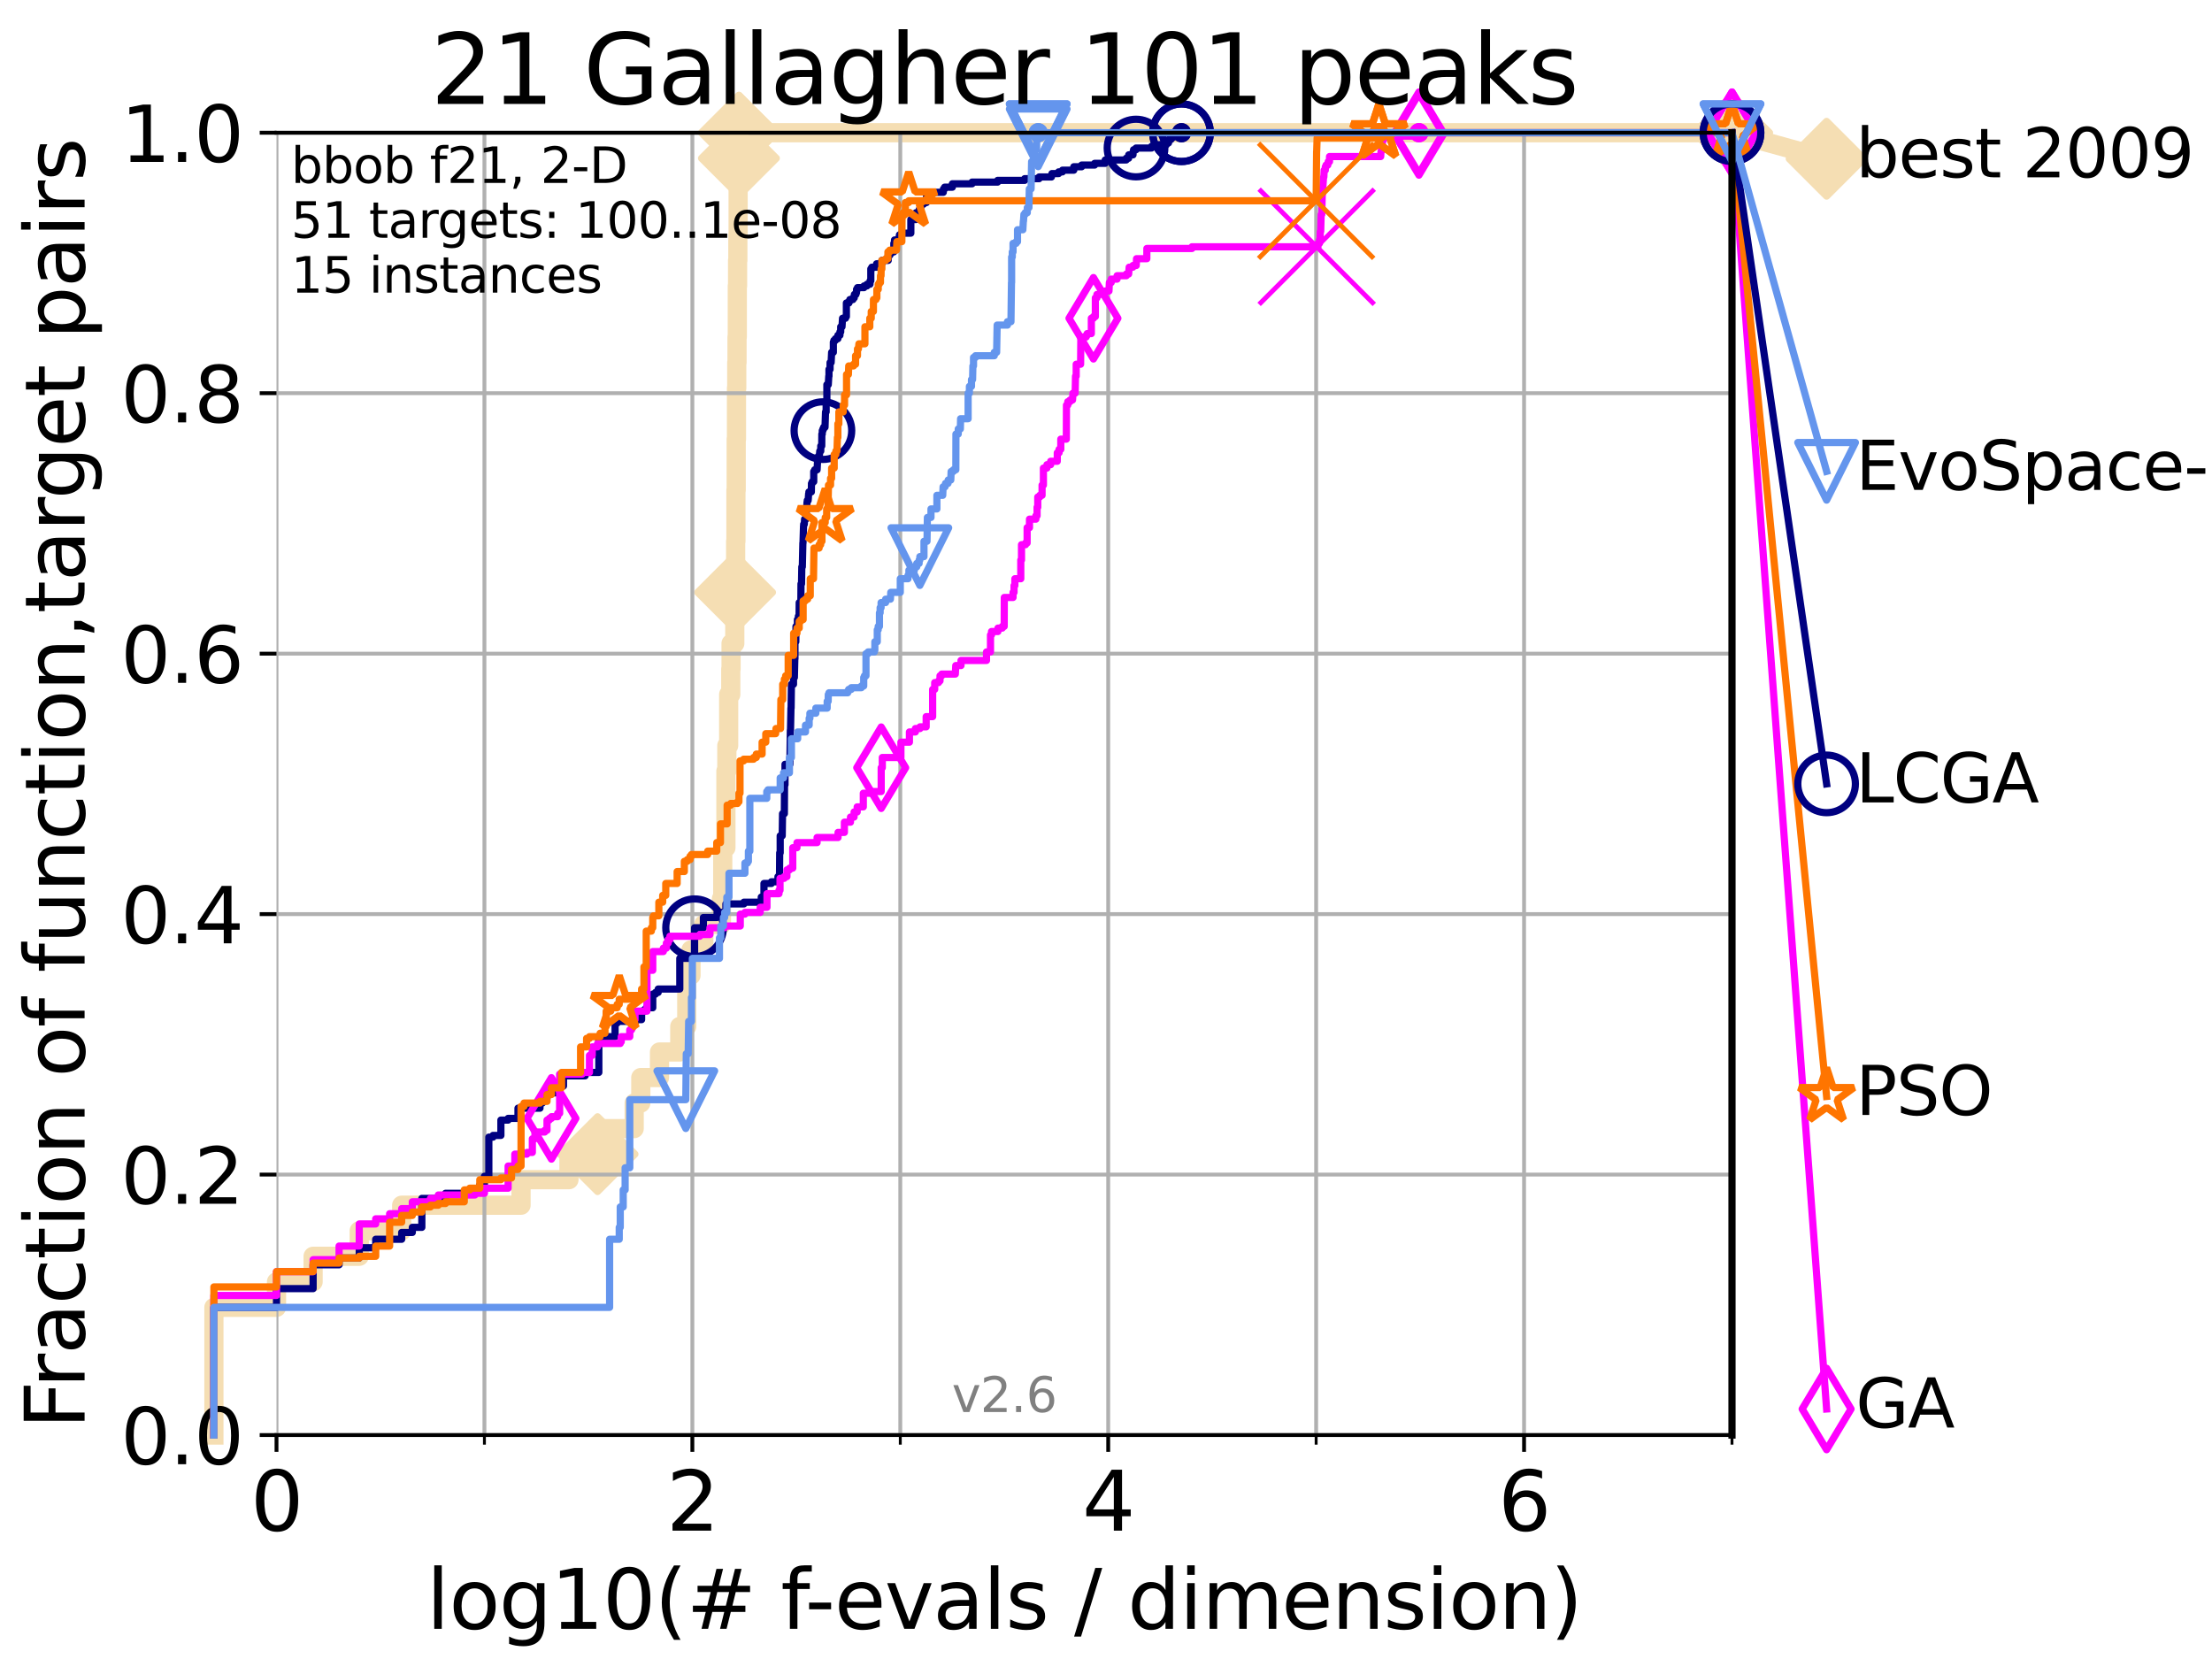 <?xml version="1.0" encoding="utf-8" standalone="no"?>
<!DOCTYPE svg PUBLIC "-//W3C//DTD SVG 1.1//EN"
  "http://www.w3.org/Graphics/SVG/1.1/DTD/svg11.dtd">
<svg xmlns:xlink="http://www.w3.org/1999/xlink" width="460.8pt" height="345.6pt" viewBox="0 0 460.8 345.6" xmlns="http://www.w3.org/2000/svg" version="1.1">
 <defs>
  <style type="text/css">*{stroke-linejoin: round; stroke-linecap: butt}</style>
 </defs>
 <g id="figure_1">
  <g id="patch_1">
   <path d="M 0 345.6 
L 460.8 345.6 
L 460.8 0 
L 0 0 
z
" style="fill: #ffffff"/>
  </g>
  <g id="axes_1">
   <g id="patch_2">
    <path d="M 57.6 298.944 
L 360.806 298.944 
L 360.806 27.648 
L 57.6 27.648 
z
" style="fill: #ffffff"/>
   </g>
   <g id="line2d_1">
    <path d="M 44.561 298.944 
L 44.561 272.346 
L 57.6 272.346 
L 57.6 267.027 
L 65.227 267.027 
L 65.227 261.707 
L 74.837 261.707 
L 74.837 256.388 
L 83.678 256.388 
L 83.678 251.068 
L 108.543 251.068 
L 108.543 245.749 
L 118.525 245.749 
L 118.525 240.429 
L 124.482 240.429 
L 124.482 235.11 
L 132.109 235.11 
L 132.109 229.79 
L 133.49 229.79 
L 133.49 224.471 
L 137.386 224.471 
L 137.386 219.151 
L 141.611 219.151 
L 141.611 213.832 
L 143.066 213.832 
L 143.066 203.192 
L 143.946 203.192 
L 143.946 197.873 
L 146.613 197.873 
L 146.613 192.553 
L 150.289 192.553 
L 150.289 187.234 
L 150.56 187.234 
L 150.56 176.595 
L 151.22 176.595 
L 151.22 160.636 
L 151.414 160.636 
L 151.414 155.317 
L 151.795 155.317 
L 151.795 144.678 
L 152.23 144.678 
L 152.23 139.358 
L 152.292 139.358 
L 152.292 134.039 
L 153.072 134.039 
L 153.072 128.719 
L 153.131 128.719 
L 153.131 123.4 
L 153.189 123.4 
L 153.189 118.08 
L 153.247 118.08 
L 153.247 112.76 
L 153.306 112.76 
L 153.306 102.121 
L 153.364 102.121 
L 153.364 91.482 
L 153.421 91.482 
L 153.421 80.843 
L 153.479 80.843 
L 153.479 75.524 
L 153.536 75.524 
L 153.536 70.204 
L 153.594 70.204 
L 153.594 59.565 
L 153.651 59.565 
L 153.651 54.246 
L 153.708 54.246 
L 153.708 48.926 
L 153.764 48.926 
L 153.764 32.968 
L 153.934 32.968 
L 153.934 27.648 
L 360.806 27.648 
" style="fill: none; stroke: #f5deb3; stroke-width: 4; stroke-linecap: square"/>
   </g>
   <g id="line2d_2">
    <defs>
     <path id="m785c8bc277" d="M 0 7.778 
L 7.778 0 
L 0 -7.778 
L -7.778 0 
z
" style="stroke: #f5deb3; stroke-width: 1.5; stroke-linejoin: miter"/>
    </defs>
    <g>
     <use xlink:href="#m785c8bc277" x="124.482" y="240.429" style="fill: #f5deb3; stroke: #f5deb3; stroke-width: 1.5; stroke-linejoin: miter"/>
     <use xlink:href="#m785c8bc277" x="153.131" y="123.4" style="fill: #f5deb3; stroke: #f5deb3; stroke-width: 1.5; stroke-linejoin: miter"/>
     <use xlink:href="#m785c8bc277" x="153.934" y="32.968" style="fill: #f5deb3; stroke: #f5deb3; stroke-width: 1.5; stroke-linejoin: miter"/>
     <use xlink:href="#m785c8bc277" x="153.934" y="27.648" style="fill: #f5deb3; stroke: #f5deb3; stroke-width: 1.5; stroke-linejoin: miter"/>
     <use xlink:href="#m785c8bc277" x="153.934" y="27.648" style="fill: #f5deb3; stroke: #f5deb3; stroke-width: 1.5; stroke-linejoin: miter"/>
     <use xlink:href="#m785c8bc277" x="360.806" y="27.648" style="fill: #f5deb3; stroke: #f5deb3; stroke-width: 1.5; stroke-linejoin: miter"/>
    </g>
   </g>
   <g id="line2d_3">
    <path style="fill: none; stroke: #f5deb3; stroke-width: 4; stroke-linecap: square"/>
    <g/>
   </g>
   <g id="line2d_4">
    <path d="M 360.806 27.648 
L 380.515 33.074 
" style="fill: none; stroke: #f5deb3; stroke-width: 4; stroke-linecap: square"/>
    <g>
     <use xlink:href="#m785c8bc277" x="360.806" y="27.648" style="fill: #f5deb3; stroke: #f5deb3; stroke-width: 1.5; stroke-linejoin: miter"/>
     <use xlink:href="#m785c8bc277" x="380.515" y="33.074" style="fill: #f5deb3; stroke: #f5deb3; stroke-width: 1.5; stroke-linejoin: miter"/>
    </g>
   </g>
   <g id="matplotlib.axis_1">
    <g id="xtick_1">
     <g id="line2d_5">
      <path d="M 57.6 298.944 
L 57.6 27.648 
" clip-path="url(#pf25f5a5268)" style="fill: none; stroke: #b0b0b0; stroke-width: 0.8; stroke-linecap: square"/>
     </g>
     <g id="line2d_6">
      <defs>
       <path id="m188502c09a" d="M 0 0 
L 0 3.5 
" style="stroke: #000000; stroke-width: 0.8"/>
      </defs>
      <g>
       <use xlink:href="#m188502c09a" x="57.6" y="298.944" style="stroke: #000000; stroke-width: 0.8"/>
      </g>
     </g>
     <g id="text_1">
      <!-- 0 -->
      <g transform="translate(52.192 318.861)scale(0.17 -0.17)">
       <defs>
        <path id="DejaVuSans-30" d="M 2034 4250 
Q 1547 4250 1301 3770 
Q 1056 3291 1056 2328 
Q 1056 1369 1301 889 
Q 1547 409 2034 409 
Q 2525 409 2770 889 
Q 3016 1369 3016 2328 
Q 3016 3291 2770 3770 
Q 2525 4250 2034 4250 
z
M 2034 4750 
Q 2819 4750 3233 4129 
Q 3647 3509 3647 2328 
Q 3647 1150 3233 529 
Q 2819 -91 2034 -91 
Q 1250 -91 836 529 
Q 422 1150 422 2328 
Q 422 3509 836 4129 
Q 1250 4750 2034 4750 
z
" transform="scale(0.016)"/>
       </defs>
       <use xlink:href="#DejaVuSans-30"/>
      </g>
     </g>
    </g>
    <g id="xtick_2">
     <g id="line2d_7">
      <path d="M 144.23 298.944 
L 144.23 27.648 
" clip-path="url(#pf25f5a5268)" style="fill: none; stroke: #b0b0b0; stroke-width: 0.8; stroke-linecap: square"/>
     </g>
     <g id="line2d_8">
      <g>
       <use xlink:href="#m188502c09a" x="144.23" y="298.944" style="stroke: #000000; stroke-width: 0.8"/>
      </g>
     </g>
     <g id="text_2">
      <!-- 2 -->
      <g transform="translate(138.822 318.861)scale(0.17 -0.17)">
       <defs>
        <path id="DejaVuSans-32" d="M 1228 531 
L 3431 531 
L 3431 0 
L 469 0 
L 469 531 
Q 828 903 1448 1529 
Q 2069 2156 2228 2338 
Q 2531 2678 2651 2914 
Q 2772 3150 2772 3378 
Q 2772 3750 2511 3984 
Q 2250 4219 1831 4219 
Q 1534 4219 1204 4116 
Q 875 4013 500 3803 
L 500 4441 
Q 881 4594 1212 4672 
Q 1544 4750 1819 4750 
Q 2544 4750 2975 4387 
Q 3406 4025 3406 3419 
Q 3406 3131 3298 2873 
Q 3191 2616 2906 2266 
Q 2828 2175 2409 1742 
Q 1991 1309 1228 531 
z
" transform="scale(0.016)"/>
       </defs>
       <use xlink:href="#DejaVuSans-32"/>
      </g>
     </g>
    </g>
    <g id="xtick_3">
     <g id="line2d_9">
      <path d="M 230.861 298.944 
L 230.861 27.648 
" clip-path="url(#pf25f5a5268)" style="fill: none; stroke: #b0b0b0; stroke-width: 0.8; stroke-linecap: square"/>
     </g>
     <g id="line2d_10">
      <g>
       <use xlink:href="#m188502c09a" x="230.861" y="298.944" style="stroke: #000000; stroke-width: 0.8"/>
      </g>
     </g>
     <g id="text_3">
      <!-- 4 -->
      <g transform="translate(225.453 318.861)scale(0.17 -0.17)">
       <defs>
        <path id="DejaVuSans-34" d="M 2419 4116 
L 825 1625 
L 2419 1625 
L 2419 4116 
z
M 2253 4666 
L 3047 4666 
L 3047 1625 
L 3713 1625 
L 3713 1100 
L 3047 1100 
L 3047 0 
L 2419 0 
L 2419 1100 
L 313 1100 
L 313 1709 
L 2253 4666 
z
" transform="scale(0.016)"/>
       </defs>
       <use xlink:href="#DejaVuSans-34"/>
      </g>
     </g>
    </g>
    <g id="xtick_4">
     <g id="line2d_11">
      <path d="M 317.491 298.944 
L 317.491 27.648 
" clip-path="url(#pf25f5a5268)" style="fill: none; stroke: #b0b0b0; stroke-width: 0.8; stroke-linecap: square"/>
     </g>
     <g id="line2d_12">
      <g>
       <use xlink:href="#m188502c09a" x="317.491" y="298.944" style="stroke: #000000; stroke-width: 0.8"/>
      </g>
     </g>
     <g id="text_4">
      <!-- 6 -->
      <g transform="translate(312.083 318.861)scale(0.17 -0.17)">
       <defs>
        <path id="DejaVuSans-36" d="M 2113 2584 
Q 1688 2584 1439 2293 
Q 1191 2003 1191 1497 
Q 1191 994 1439 701 
Q 1688 409 2113 409 
Q 2538 409 2786 701 
Q 3034 994 3034 1497 
Q 3034 2003 2786 2293 
Q 2538 2584 2113 2584 
z
M 3366 4563 
L 3366 3988 
Q 3128 4100 2886 4159 
Q 2644 4219 2406 4219 
Q 1781 4219 1451 3797 
Q 1122 3375 1075 2522 
Q 1259 2794 1537 2939 
Q 1816 3084 2150 3084 
Q 2853 3084 3261 2657 
Q 3669 2231 3669 1497 
Q 3669 778 3244 343 
Q 2819 -91 2113 -91 
Q 1303 -91 875 529 
Q 447 1150 447 2328 
Q 447 3434 972 4092 
Q 1497 4750 2381 4750 
Q 2619 4750 2861 4703 
Q 3103 4656 3366 4563 
z
" transform="scale(0.016)"/>
       </defs>
       <use xlink:href="#DejaVuSans-36"/>
      </g>
     </g>
    </g>
    <g id="xtick_5">
     <g id="line2d_13">
      <path d="M 100.915 298.944 
L 100.915 27.648 
" clip-path="url(#pf25f5a5268)" style="fill: none; stroke: #b0b0b0; stroke-width: 0.8; stroke-linecap: square"/>
     </g>
     <g id="line2d_14">
      <defs>
       <path id="m588fb5b381" d="M 0 0 
L 0 2 
" style="stroke: #000000; stroke-width: 0.6"/>
      </defs>
      <g>
       <use xlink:href="#m588fb5b381" x="100.915" y="298.944" style="stroke: #000000; stroke-width: 0.6"/>
      </g>
     </g>
    </g>
    <g id="xtick_6">
     <g id="line2d_15">
      <path d="M 187.546 298.944 
L 187.546 27.648 
" clip-path="url(#pf25f5a5268)" style="fill: none; stroke: #b0b0b0; stroke-width: 0.8; stroke-linecap: square"/>
     </g>
     <g id="line2d_16">
      <g>
       <use xlink:href="#m588fb5b381" x="187.546" y="298.944" style="stroke: #000000; stroke-width: 0.6"/>
      </g>
     </g>
    </g>
    <g id="xtick_7">
     <g id="line2d_17">
      <path d="M 274.176 298.944 
L 274.176 27.648 
" clip-path="url(#pf25f5a5268)" style="fill: none; stroke: #b0b0b0; stroke-width: 0.8; stroke-linecap: square"/>
     </g>
     <g id="line2d_18">
      <g>
       <use xlink:href="#m588fb5b381" x="274.176" y="298.944" style="stroke: #000000; stroke-width: 0.6"/>
      </g>
     </g>
    </g>
    <g id="xtick_8">
     <g id="line2d_19">
      <path d="M 360.806 298.944 
L 360.806 27.648 
" clip-path="url(#pf25f5a5268)" style="fill: none; stroke: #b0b0b0; stroke-width: 0.8; stroke-linecap: square"/>
     </g>
     <g id="line2d_20">
      <g>
       <use xlink:href="#m588fb5b381" x="360.806" y="298.944" style="stroke: #000000; stroke-width: 0.6"/>
      </g>
     </g>
    </g>
    <g id="text_5">
     <!-- log10(# f-evals / dimension) -->
     <g transform="translate(88.823 339.314)scale(0.17 -0.17)">
      <defs>
       <path id="DejaVuSans-6c" d="M 603 4863 
L 1178 4863 
L 1178 0 
L 603 0 
L 603 4863 
z
" transform="scale(0.016)"/>
       <path id="DejaVuSans-6f" d="M 1959 3097 
Q 1497 3097 1228 2736 
Q 959 2375 959 1747 
Q 959 1119 1226 758 
Q 1494 397 1959 397 
Q 2419 397 2687 759 
Q 2956 1122 2956 1747 
Q 2956 2369 2687 2733 
Q 2419 3097 1959 3097 
z
M 1959 3584 
Q 2709 3584 3137 3096 
Q 3566 2609 3566 1747 
Q 3566 888 3137 398 
Q 2709 -91 1959 -91 
Q 1206 -91 779 398 
Q 353 888 353 1747 
Q 353 2609 779 3096 
Q 1206 3584 1959 3584 
z
" transform="scale(0.016)"/>
       <path id="DejaVuSans-67" d="M 2906 1791 
Q 2906 2416 2648 2759 
Q 2391 3103 1925 3103 
Q 1463 3103 1205 2759 
Q 947 2416 947 1791 
Q 947 1169 1205 825 
Q 1463 481 1925 481 
Q 2391 481 2648 825 
Q 2906 1169 2906 1791 
z
M 3481 434 
Q 3481 -459 3084 -895 
Q 2688 -1331 1869 -1331 
Q 1566 -1331 1297 -1286 
Q 1028 -1241 775 -1147 
L 775 -588 
Q 1028 -725 1275 -790 
Q 1522 -856 1778 -856 
Q 2344 -856 2625 -561 
Q 2906 -266 2906 331 
L 2906 616 
Q 2728 306 2450 153 
Q 2172 0 1784 0 
Q 1141 0 747 490 
Q 353 981 353 1791 
Q 353 2603 747 3093 
Q 1141 3584 1784 3584 
Q 2172 3584 2450 3431 
Q 2728 3278 2906 2969 
L 2906 3500 
L 3481 3500 
L 3481 434 
z
" transform="scale(0.016)"/>
       <path id="DejaVuSans-31" d="M 794 531 
L 1825 531 
L 1825 4091 
L 703 3866 
L 703 4441 
L 1819 4666 
L 2450 4666 
L 2450 531 
L 3481 531 
L 3481 0 
L 794 0 
L 794 531 
z
" transform="scale(0.016)"/>
       <path id="DejaVuSans-28" d="M 1984 4856 
Q 1566 4138 1362 3434 
Q 1159 2731 1159 2009 
Q 1159 1288 1364 580 
Q 1569 -128 1984 -844 
L 1484 -844 
Q 1016 -109 783 600 
Q 550 1309 550 2009 
Q 550 2706 781 3412 
Q 1013 4119 1484 4856 
L 1984 4856 
z
" transform="scale(0.016)"/>
       <path id="DejaVuSans-23" d="M 3272 2816 
L 2363 2816 
L 2100 1772 
L 3016 1772 
L 3272 2816 
z
M 2803 4594 
L 2478 3297 
L 3391 3297 
L 3719 4594 
L 4219 4594 
L 3897 3297 
L 4872 3297 
L 4872 2816 
L 3775 2816 
L 3519 1772 
L 4513 1772 
L 4513 1294 
L 3397 1294 
L 3072 0 
L 2572 0 
L 2894 1294 
L 1978 1294 
L 1656 0 
L 1153 0 
L 1478 1294 
L 494 1294 
L 494 1772 
L 1594 1772 
L 1856 2816 
L 850 2816 
L 850 3297 
L 1978 3297 
L 2297 4594 
L 2803 4594 
z
" transform="scale(0.016)"/>
       <path id="DejaVuSans-20" transform="scale(0.016)"/>
       <path id="DejaVuSans-66" d="M 2375 4863 
L 2375 4384 
L 1825 4384 
Q 1516 4384 1395 4259 
Q 1275 4134 1275 3809 
L 1275 3500 
L 2222 3500 
L 2222 3053 
L 1275 3053 
L 1275 0 
L 697 0 
L 697 3053 
L 147 3053 
L 147 3500 
L 697 3500 
L 697 3744 
Q 697 4328 969 4595 
Q 1241 4863 1831 4863 
L 2375 4863 
z
" transform="scale(0.016)"/>
       <path id="DejaVuSans-2d" d="M 313 2009 
L 1997 2009 
L 1997 1497 
L 313 1497 
L 313 2009 
z
" transform="scale(0.016)"/>
       <path id="DejaVuSans-65" d="M 3597 1894 
L 3597 1613 
L 953 1613 
Q 991 1019 1311 708 
Q 1631 397 2203 397 
Q 2534 397 2845 478 
Q 3156 559 3463 722 
L 3463 178 
Q 3153 47 2828 -22 
Q 2503 -91 2169 -91 
Q 1331 -91 842 396 
Q 353 884 353 1716 
Q 353 2575 817 3079 
Q 1281 3584 2069 3584 
Q 2775 3584 3186 3129 
Q 3597 2675 3597 1894 
z
M 3022 2063 
Q 3016 2534 2758 2815 
Q 2500 3097 2075 3097 
Q 1594 3097 1305 2825 
Q 1016 2553 972 2059 
L 3022 2063 
z
" transform="scale(0.016)"/>
       <path id="DejaVuSans-76" d="M 191 3500 
L 800 3500 
L 1894 563 
L 2988 3500 
L 3597 3500 
L 2284 0 
L 1503 0 
L 191 3500 
z
" transform="scale(0.016)"/>
       <path id="DejaVuSans-61" d="M 2194 1759 
Q 1497 1759 1228 1600 
Q 959 1441 959 1056 
Q 959 750 1161 570 
Q 1363 391 1709 391 
Q 2188 391 2477 730 
Q 2766 1069 2766 1631 
L 2766 1759 
L 2194 1759 
z
M 3341 1997 
L 3341 0 
L 2766 0 
L 2766 531 
Q 2569 213 2275 61 
Q 1981 -91 1556 -91 
Q 1019 -91 701 211 
Q 384 513 384 1019 
Q 384 1609 779 1909 
Q 1175 2209 1959 2209 
L 2766 2209 
L 2766 2266 
Q 2766 2663 2505 2880 
Q 2244 3097 1772 3097 
Q 1472 3097 1187 3025 
Q 903 2953 641 2809 
L 641 3341 
Q 956 3463 1253 3523 
Q 1550 3584 1831 3584 
Q 2591 3584 2966 3190 
Q 3341 2797 3341 1997 
z
" transform="scale(0.016)"/>
       <path id="DejaVuSans-73" d="M 2834 3397 
L 2834 2853 
Q 2591 2978 2328 3040 
Q 2066 3103 1784 3103 
Q 1356 3103 1142 2972 
Q 928 2841 928 2578 
Q 928 2378 1081 2264 
Q 1234 2150 1697 2047 
L 1894 2003 
Q 2506 1872 2764 1633 
Q 3022 1394 3022 966 
Q 3022 478 2636 193 
Q 2250 -91 1575 -91 
Q 1294 -91 989 -36 
Q 684 19 347 128 
L 347 722 
Q 666 556 975 473 
Q 1284 391 1588 391 
Q 1994 391 2212 530 
Q 2431 669 2431 922 
Q 2431 1156 2273 1281 
Q 2116 1406 1581 1522 
L 1381 1569 
Q 847 1681 609 1914 
Q 372 2147 372 2553 
Q 372 3047 722 3315 
Q 1072 3584 1716 3584 
Q 2034 3584 2315 3537 
Q 2597 3491 2834 3397 
z
" transform="scale(0.016)"/>
       <path id="DejaVuSans-2f" d="M 1625 4666 
L 2156 4666 
L 531 -594 
L 0 -594 
L 1625 4666 
z
" transform="scale(0.016)"/>
       <path id="DejaVuSans-64" d="M 2906 2969 
L 2906 4863 
L 3481 4863 
L 3481 0 
L 2906 0 
L 2906 525 
Q 2725 213 2448 61 
Q 2172 -91 1784 -91 
Q 1150 -91 751 415 
Q 353 922 353 1747 
Q 353 2572 751 3078 
Q 1150 3584 1784 3584 
Q 2172 3584 2448 3432 
Q 2725 3281 2906 2969 
z
M 947 1747 
Q 947 1113 1208 752 
Q 1469 391 1925 391 
Q 2381 391 2643 752 
Q 2906 1113 2906 1747 
Q 2906 2381 2643 2742 
Q 2381 3103 1925 3103 
Q 1469 3103 1208 2742 
Q 947 2381 947 1747 
z
" transform="scale(0.016)"/>
       <path id="DejaVuSans-69" d="M 603 3500 
L 1178 3500 
L 1178 0 
L 603 0 
L 603 3500 
z
M 603 4863 
L 1178 4863 
L 1178 4134 
L 603 4134 
L 603 4863 
z
" transform="scale(0.016)"/>
       <path id="DejaVuSans-6d" d="M 3328 2828 
Q 3544 3216 3844 3400 
Q 4144 3584 4550 3584 
Q 5097 3584 5394 3201 
Q 5691 2819 5691 2113 
L 5691 0 
L 5113 0 
L 5113 2094 
Q 5113 2597 4934 2840 
Q 4756 3084 4391 3084 
Q 3944 3084 3684 2787 
Q 3425 2491 3425 1978 
L 3425 0 
L 2847 0 
L 2847 2094 
Q 2847 2600 2669 2842 
Q 2491 3084 2119 3084 
Q 1678 3084 1418 2786 
Q 1159 2488 1159 1978 
L 1159 0 
L 581 0 
L 581 3500 
L 1159 3500 
L 1159 2956 
Q 1356 3278 1631 3431 
Q 1906 3584 2284 3584 
Q 2666 3584 2933 3390 
Q 3200 3197 3328 2828 
z
" transform="scale(0.016)"/>
       <path id="DejaVuSans-6e" d="M 3513 2113 
L 3513 0 
L 2938 0 
L 2938 2094 
Q 2938 2591 2744 2837 
Q 2550 3084 2163 3084 
Q 1697 3084 1428 2787 
Q 1159 2491 1159 1978 
L 1159 0 
L 581 0 
L 581 3500 
L 1159 3500 
L 1159 2956 
Q 1366 3272 1645 3428 
Q 1925 3584 2291 3584 
Q 2894 3584 3203 3211 
Q 3513 2838 3513 2113 
z
" transform="scale(0.016)"/>
       <path id="DejaVuSans-29" d="M 513 4856 
L 1013 4856 
Q 1481 4119 1714 3412 
Q 1947 2706 1947 2009 
Q 1947 1309 1714 600 
Q 1481 -109 1013 -844 
L 513 -844 
Q 928 -128 1133 580 
Q 1338 1288 1338 2009 
Q 1338 2731 1133 3434 
Q 928 4138 513 4856 
z
" transform="scale(0.016)"/>
      </defs>
      <use xlink:href="#DejaVuSans-6c"/>
      <use xlink:href="#DejaVuSans-6f" x="27.783"/>
      <use xlink:href="#DejaVuSans-67" x="88.965"/>
      <use xlink:href="#DejaVuSans-31" x="152.441"/>
      <use xlink:href="#DejaVuSans-30" x="216.064"/>
      <use xlink:href="#DejaVuSans-28" x="279.688"/>
      <use xlink:href="#DejaVuSans-23" x="318.701"/>
      <use xlink:href="#DejaVuSans-20" x="402.49"/>
      <use xlink:href="#DejaVuSans-66" x="434.277"/>
      <use xlink:href="#DejaVuSans-2d" x="463.982"/>
      <use xlink:href="#DejaVuSans-65" x="500.066"/>
      <use xlink:href="#DejaVuSans-76" x="561.59"/>
      <use xlink:href="#DejaVuSans-61" x="620.77"/>
      <use xlink:href="#DejaVuSans-6c" x="682.049"/>
      <use xlink:href="#DejaVuSans-73" x="709.832"/>
      <use xlink:href="#DejaVuSans-20" x="761.932"/>
      <use xlink:href="#DejaVuSans-2f" x="793.719"/>
      <use xlink:href="#DejaVuSans-20" x="827.41"/>
      <use xlink:href="#DejaVuSans-64" x="859.197"/>
      <use xlink:href="#DejaVuSans-69" x="922.674"/>
      <use xlink:href="#DejaVuSans-6d" x="950.457"/>
      <use xlink:href="#DejaVuSans-65" x="1047.869"/>
      <use xlink:href="#DejaVuSans-6e" x="1109.393"/>
      <use xlink:href="#DejaVuSans-73" x="1172.771"/>
      <use xlink:href="#DejaVuSans-69" x="1224.871"/>
      <use xlink:href="#DejaVuSans-6f" x="1252.654"/>
      <use xlink:href="#DejaVuSans-6e" x="1313.836"/>
      <use xlink:href="#DejaVuSans-29" x="1377.215"/>
     </g>
    </g>
   </g>
   <g id="matplotlib.axis_2">
    <g id="ytick_1">
     <g id="line2d_21">
      <path d="M 57.6 298.944 
L 360.806 298.944 
" clip-path="url(#pf25f5a5268)" style="fill: none; stroke: #b0b0b0; stroke-width: 0.8; stroke-linecap: square"/>
     </g>
     <g id="line2d_22">
      <defs>
       <path id="m716aebddd6" d="M 0 0 
L -3.5 0 
" style="stroke: #000000; stroke-width: 0.8"/>
      </defs>
      <g>
       <use xlink:href="#m716aebddd6" x="57.6" y="298.944" style="stroke: #000000; stroke-width: 0.8"/>
      </g>
     </g>
     <g id="text_6">
      <!-- 0.0 -->
      <g transform="translate(25.155 305.023)scale(0.16 -0.16)">
       <defs>
        <path id="DejaVuSans-2e" d="M 684 794 
L 1344 794 
L 1344 0 
L 684 0 
L 684 794 
z
" transform="scale(0.016)"/>
       </defs>
       <use xlink:href="#DejaVuSans-30"/>
       <use xlink:href="#DejaVuSans-2e" x="63.623"/>
       <use xlink:href="#DejaVuSans-30" x="95.41"/>
      </g>
     </g>
    </g>
    <g id="ytick_2">
     <g id="line2d_23">
      <path d="M 57.6 244.685 
L 360.806 244.685 
" clip-path="url(#pf25f5a5268)" style="fill: none; stroke: #b0b0b0; stroke-width: 0.8; stroke-linecap: square"/>
     </g>
     <g id="line2d_24">
      <g>
       <use xlink:href="#m716aebddd6" x="57.6" y="244.685" style="stroke: #000000; stroke-width: 0.8"/>
      </g>
     </g>
     <g id="text_7">
      <!-- 0.2 -->
      <g transform="translate(25.155 250.764)scale(0.16 -0.16)">
       <use xlink:href="#DejaVuSans-30"/>
       <use xlink:href="#DejaVuSans-2e" x="63.623"/>
       <use xlink:href="#DejaVuSans-32" x="95.41"/>
      </g>
     </g>
    </g>
    <g id="ytick_3">
     <g id="line2d_25">
      <path d="M 57.6 190.426 
L 360.806 190.426 
" clip-path="url(#pf25f5a5268)" style="fill: none; stroke: #b0b0b0; stroke-width: 0.8; stroke-linecap: square"/>
     </g>
     <g id="line2d_26">
      <g>
       <use xlink:href="#m716aebddd6" x="57.6" y="190.426" style="stroke: #000000; stroke-width: 0.8"/>
      </g>
     </g>
     <g id="text_8">
      <!-- 0.4 -->
      <g transform="translate(25.155 196.504)scale(0.16 -0.16)">
       <use xlink:href="#DejaVuSans-30"/>
       <use xlink:href="#DejaVuSans-2e" x="63.623"/>
       <use xlink:href="#DejaVuSans-34" x="95.41"/>
      </g>
     </g>
    </g>
    <g id="ytick_4">
     <g id="line2d_27">
      <path d="M 57.6 136.166 
L 360.806 136.166 
" clip-path="url(#pf25f5a5268)" style="fill: none; stroke: #b0b0b0; stroke-width: 0.8; stroke-linecap: square"/>
     </g>
     <g id="line2d_28">
      <g>
       <use xlink:href="#m716aebddd6" x="57.6" y="136.166" style="stroke: #000000; stroke-width: 0.8"/>
      </g>
     </g>
     <g id="text_9">
      <!-- 0.6 -->
      <g transform="translate(25.155 142.245)scale(0.16 -0.16)">
       <use xlink:href="#DejaVuSans-30"/>
       <use xlink:href="#DejaVuSans-2e" x="63.623"/>
       <use xlink:href="#DejaVuSans-36" x="95.41"/>
      </g>
     </g>
    </g>
    <g id="ytick_5">
     <g id="line2d_29">
      <path d="M 57.6 81.907 
L 360.806 81.907 
" clip-path="url(#pf25f5a5268)" style="fill: none; stroke: #b0b0b0; stroke-width: 0.8; stroke-linecap: square"/>
     </g>
     <g id="line2d_30">
      <g>
       <use xlink:href="#m716aebddd6" x="57.6" y="81.907" style="stroke: #000000; stroke-width: 0.8"/>
      </g>
     </g>
     <g id="text_10">
      <!-- 0.8 -->
      <g transform="translate(25.155 87.986)scale(0.16 -0.16)">
       <defs>
        <path id="DejaVuSans-38" d="M 2034 2216 
Q 1584 2216 1326 1975 
Q 1069 1734 1069 1313 
Q 1069 891 1326 650 
Q 1584 409 2034 409 
Q 2484 409 2743 651 
Q 3003 894 3003 1313 
Q 3003 1734 2745 1975 
Q 2488 2216 2034 2216 
z
M 1403 2484 
Q 997 2584 770 2862 
Q 544 3141 544 3541 
Q 544 4100 942 4425 
Q 1341 4750 2034 4750 
Q 2731 4750 3128 4425 
Q 3525 4100 3525 3541 
Q 3525 3141 3298 2862 
Q 3072 2584 2669 2484 
Q 3125 2378 3379 2068 
Q 3634 1759 3634 1313 
Q 3634 634 3220 271 
Q 2806 -91 2034 -91 
Q 1263 -91 848 271 
Q 434 634 434 1313 
Q 434 1759 690 2068 
Q 947 2378 1403 2484 
z
M 1172 3481 
Q 1172 3119 1398 2916 
Q 1625 2713 2034 2713 
Q 2441 2713 2670 2916 
Q 2900 3119 2900 3481 
Q 2900 3844 2670 4047 
Q 2441 4250 2034 4250 
Q 1625 4250 1398 4047 
Q 1172 3844 1172 3481 
z
" transform="scale(0.016)"/>
       </defs>
       <use xlink:href="#DejaVuSans-30"/>
       <use xlink:href="#DejaVuSans-2e" x="63.623"/>
       <use xlink:href="#DejaVuSans-38" x="95.41"/>
      </g>
     </g>
    </g>
    <g id="ytick_6">
     <g id="line2d_31">
      <path d="M 57.6 27.648 
L 360.806 27.648 
" clip-path="url(#pf25f5a5268)" style="fill: none; stroke: #b0b0b0; stroke-width: 0.8; stroke-linecap: square"/>
     </g>
     <g id="line2d_32">
      <g>
       <use xlink:href="#m716aebddd6" x="57.6" y="27.648" style="stroke: #000000; stroke-width: 0.8"/>
      </g>
     </g>
     <g id="text_11">
      <!-- 1.0 -->
      <g transform="translate(25.155 33.727)scale(0.16 -0.16)">
       <use xlink:href="#DejaVuSans-31"/>
       <use xlink:href="#DejaVuSans-2e" x="63.623"/>
       <use xlink:href="#DejaVuSans-30" x="95.41"/>
      </g>
     </g>
    </g>
    <g id="text_12">
     <!-- Fraction of function,target pairs -->
     <g transform="translate(17.62 297.681)rotate(-90)scale(0.17 -0.17)">
      <defs>
       <path id="DejaVuSans-46" d="M 628 4666 
L 3309 4666 
L 3309 4134 
L 1259 4134 
L 1259 2759 
L 3109 2759 
L 3109 2228 
L 1259 2228 
L 1259 0 
L 628 0 
L 628 4666 
z
" transform="scale(0.016)"/>
       <path id="DejaVuSans-72" d="M 2631 2963 
Q 2534 3019 2420 3045 
Q 2306 3072 2169 3072 
Q 1681 3072 1420 2755 
Q 1159 2438 1159 1844 
L 1159 0 
L 581 0 
L 581 3500 
L 1159 3500 
L 1159 2956 
Q 1341 3275 1631 3429 
Q 1922 3584 2338 3584 
Q 2397 3584 2469 3576 
Q 2541 3569 2628 3553 
L 2631 2963 
z
" transform="scale(0.016)"/>
       <path id="DejaVuSans-63" d="M 3122 3366 
L 3122 2828 
Q 2878 2963 2633 3030 
Q 2388 3097 2138 3097 
Q 1578 3097 1268 2742 
Q 959 2388 959 1747 
Q 959 1106 1268 751 
Q 1578 397 2138 397 
Q 2388 397 2633 464 
Q 2878 531 3122 666 
L 3122 134 
Q 2881 22 2623 -34 
Q 2366 -91 2075 -91 
Q 1284 -91 818 406 
Q 353 903 353 1747 
Q 353 2603 823 3093 
Q 1294 3584 2113 3584 
Q 2378 3584 2631 3529 
Q 2884 3475 3122 3366 
z
" transform="scale(0.016)"/>
       <path id="DejaVuSans-74" d="M 1172 4494 
L 1172 3500 
L 2356 3500 
L 2356 3053 
L 1172 3053 
L 1172 1153 
Q 1172 725 1289 603 
Q 1406 481 1766 481 
L 2356 481 
L 2356 0 
L 1766 0 
Q 1100 0 847 248 
Q 594 497 594 1153 
L 594 3053 
L 172 3053 
L 172 3500 
L 594 3500 
L 594 4494 
L 1172 4494 
z
" transform="scale(0.016)"/>
       <path id="DejaVuSans-75" d="M 544 1381 
L 544 3500 
L 1119 3500 
L 1119 1403 
Q 1119 906 1312 657 
Q 1506 409 1894 409 
Q 2359 409 2629 706 
Q 2900 1003 2900 1516 
L 2900 3500 
L 3475 3500 
L 3475 0 
L 2900 0 
L 2900 538 
Q 2691 219 2414 64 
Q 2138 -91 1772 -91 
Q 1169 -91 856 284 
Q 544 659 544 1381 
z
M 1991 3584 
L 1991 3584 
z
" transform="scale(0.016)"/>
       <path id="DejaVuSans-2c" d="M 750 794 
L 1409 794 
L 1409 256 
L 897 -744 
L 494 -744 
L 750 256 
L 750 794 
z
" transform="scale(0.016)"/>
       <path id="DejaVuSans-70" d="M 1159 525 
L 1159 -1331 
L 581 -1331 
L 581 3500 
L 1159 3500 
L 1159 2969 
Q 1341 3281 1617 3432 
Q 1894 3584 2278 3584 
Q 2916 3584 3314 3078 
Q 3713 2572 3713 1747 
Q 3713 922 3314 415 
Q 2916 -91 2278 -91 
Q 1894 -91 1617 61 
Q 1341 213 1159 525 
z
M 3116 1747 
Q 3116 2381 2855 2742 
Q 2594 3103 2138 3103 
Q 1681 3103 1420 2742 
Q 1159 2381 1159 1747 
Q 1159 1113 1420 752 
Q 1681 391 2138 391 
Q 2594 391 2855 752 
Q 3116 1113 3116 1747 
z
" transform="scale(0.016)"/>
      </defs>
      <use xlink:href="#DejaVuSans-46"/>
      <use xlink:href="#DejaVuSans-72" x="50.27"/>
      <use xlink:href="#DejaVuSans-61" x="91.383"/>
      <use xlink:href="#DejaVuSans-63" x="152.662"/>
      <use xlink:href="#DejaVuSans-74" x="207.643"/>
      <use xlink:href="#DejaVuSans-69" x="246.852"/>
      <use xlink:href="#DejaVuSans-6f" x="274.635"/>
      <use xlink:href="#DejaVuSans-6e" x="335.816"/>
      <use xlink:href="#DejaVuSans-20" x="399.195"/>
      <use xlink:href="#DejaVuSans-6f" x="430.982"/>
      <use xlink:href="#DejaVuSans-66" x="492.164"/>
      <use xlink:href="#DejaVuSans-20" x="527.369"/>
      <use xlink:href="#DejaVuSans-66" x="559.156"/>
      <use xlink:href="#DejaVuSans-75" x="594.361"/>
      <use xlink:href="#DejaVuSans-6e" x="657.74"/>
      <use xlink:href="#DejaVuSans-63" x="721.119"/>
      <use xlink:href="#DejaVuSans-74" x="776.1"/>
      <use xlink:href="#DejaVuSans-69" x="815.309"/>
      <use xlink:href="#DejaVuSans-6f" x="843.092"/>
      <use xlink:href="#DejaVuSans-6e" x="904.273"/>
      <use xlink:href="#DejaVuSans-2c" x="967.652"/>
      <use xlink:href="#DejaVuSans-74" x="999.439"/>
      <use xlink:href="#DejaVuSans-61" x="1038.648"/>
      <use xlink:href="#DejaVuSans-72" x="1099.928"/>
      <use xlink:href="#DejaVuSans-67" x="1139.291"/>
      <use xlink:href="#DejaVuSans-65" x="1202.768"/>
      <use xlink:href="#DejaVuSans-74" x="1264.291"/>
      <use xlink:href="#DejaVuSans-20" x="1303.5"/>
      <use xlink:href="#DejaVuSans-70" x="1335.287"/>
      <use xlink:href="#DejaVuSans-61" x="1398.764"/>
      <use xlink:href="#DejaVuSans-69" x="1460.043"/>
      <use xlink:href="#DejaVuSans-72" x="1487.826"/>
      <use xlink:href="#DejaVuSans-73" x="1528.939"/>
     </g>
    </g>
   </g>
   <g id="line2d_33">
    <defs>
     <path id="maaa9b0e33f" d="M 0 1.5 
C 0.398 1.5 0.779 1.342 1.061 1.061 
C 1.342 0.779 1.5 0.398 1.5 0 
C 1.5 -0.398 1.342 -0.779 1.061 -1.061 
C 0.779 -1.342 0.398 -1.5 0 -1.5 
C -0.398 -1.5 -0.779 -1.342 -1.061 -1.061 
C -1.342 -0.779 -1.5 -0.398 -1.5 0 
C -1.5 0.398 -1.342 0.779 -1.061 1.061 
C -0.779 1.342 -0.398 1.5 0 1.5 
z
" style="stroke: #f5deb3"/>
    </defs>
    <g>
     <use xlink:href="#maaa9b0e33f" x="153.934" y="27.648" style="fill: #f5deb3; stroke: #f5deb3"/>
     <use xlink:href="#maaa9b0e33f" x="153.934" y="27.648" style="fill: #f5deb3; stroke: #f5deb3"/>
    </g>
   </g>
   <g id="line2d_34">
    <defs>
     <path id="mbd623e2192" d="M 0 1.5 
C 0.398 1.5 0.779 1.342 1.061 1.061 
C 1.342 0.779 1.5 0.398 1.5 0 
C 1.5 -0.398 1.342 -0.779 1.061 -1.061 
C 0.779 -1.342 0.398 -1.5 0 -1.5 
C -0.398 -1.5 -0.779 -1.342 -1.061 -1.061 
C -1.342 -0.779 -1.5 -0.398 -1.5 0 
C -1.5 0.398 -1.342 0.779 -1.061 1.061 
C -0.779 1.342 -0.398 1.5 0 1.5 
z
" style="stroke: #000080"/>
    </defs>
    <g>
     <use xlink:href="#mbd623e2192" x="246.128" y="27.648" style="fill: #000080; stroke: #000080"/>
     <use xlink:href="#mbd623e2192" x="246.128" y="27.648" style="fill: #000080; stroke: #000080"/>
    </g>
   </g>
   <g id="line2d_35">
    <path d="M 44.561 298.944 
L 44.561 272.346 
L 57.6 272.346 
L 57.6 268.445 
L 65.227 268.445 
L 65.227 263.48 
L 70.639 263.48 
L 70.639 262.062 
L 74.837 262.062 
L 74.837 259.934 
L 78.267 259.934 
L 78.267 258.161 
L 83.678 258.161 
L 83.678 256.742 
L 85.894 256.742 
L 85.894 255.678 
L 87.876 255.678 
L 87.876 249.65 
L 92.812 249.65 
L 92.812 248.586 
L 97.858 248.586 
L 97.858 247.877 
L 99.95 247.877 
L 99.95 246.813 
L 100.915 246.813 
L 100.915 245.039 
L 101.833 245.039 
L 101.833 236.883 
L 102.708 236.883 
L 102.708 236.528 
L 104.345 236.528 
L 104.345 233.336 
L 105.851 233.336 
L 105.851 232.982 
L 107.905 232.982 
L 107.905 230.854 
L 112.488 230.854 
L 112.488 229.79 
L 112.989 229.79 
L 112.989 228.726 
L 113.954 228.726 
L 113.954 227.662 
L 116.584 227.662 
L 116.584 226.244 
L 117.384 226.244 
L 117.384 224.116 
L 121.893 224.116 
L 121.893 223.407 
L 124.748 223.407 
L 124.748 215.959 
L 128.134 215.959 
L 128.134 213.122 
L 128.571 213.122 
L 128.571 212.768 
L 132.464 212.768 
L 132.464 212.413 
L 133.656 212.413 
L 133.656 210.64 
L 134.305 210.64 
L 134.305 210.285 
L 134.621 210.285 
L 134.621 209.931 
L 135.981 209.931 
L 135.981 207.093 
L 136.556 207.093 
L 136.556 206.739 
L 137.113 206.739 
L 137.113 206.03 
L 141.611 206.03 
L 141.611 199.646 
L 144.136 199.646 
L 144.136 199.291 
L 144.695 199.291 
L 144.695 193.263 
L 146.53 193.263 
L 146.53 191.135 
L 149.382 191.135 
L 149.382 190.071 
L 151.22 190.071 
L 151.22 188.298 
L 154.971 188.298 
L 154.971 187.943 
L 158.586 187.943 
L 158.586 186.879 
L 159.148 186.879 
L 159.148 184.042 
L 160.699 184.042 
L 160.699 183.688 
L 162.06 183.688 
L 162.06 182.624 
L 162.385 182.624 
L 162.421 177.659 
L 162.528 177.659 
L 162.528 174.112 
L 162.95 174.112 
L 163.019 169.502 
L 163.397 169.502 
L 163.43 163.473 
L 163.532 163.473 
L 163.532 159.218 
L 164.549 159.218 
L 164.644 152.125 
L 164.676 152.125 
L 164.771 147.515 
L 164.803 147.515 
L 164.866 142.55 
L 165.3 142.55 
L 165.3 141.131 
L 165.483 141.131 
L 165.574 137.23 
L 165.605 137.23 
L 165.605 133.684 
L 165.785 133.684 
L 165.815 130.492 
L 166.111 130.492 
L 166.111 129.074 
L 166.316 129.074 
L 166.316 128.364 
L 166.461 128.364 
L 166.489 125.527 
L 166.832 125.527 
L 166.86 121.626 
L 166.973 121.626 
L 167.029 118.08 
L 167.141 118.08 
L 167.252 113.115 
L 167.279 113.115 
L 167.389 109.569 
L 167.417 109.569 
L 167.417 109.214 
L 167.553 109.214 
L 167.608 108.15 
L 167.904 108.15 
L 167.984 106.022 
L 168.037 106.022 
L 168.117 104.604 
L 168.169 104.604 
L 168.169 104.249 
L 168.353 104.249 
L 168.457 102.831 
L 168.509 102.831 
L 168.509 102.476 
L 169.019 102.476 
L 169.044 100.703 
L 169.195 100.703 
L 169.195 100.348 
L 169.516 100.348 
L 169.516 98.22 
L 169.712 98.22 
L 169.712 97.866 
L 170.214 97.866 
L 170.309 96.093 
L 170.332 96.093 
L 170.332 95.383 
L 170.473 95.383 
L 170.473 95.029 
L 170.681 95.029 
L 170.773 93.965 
L 170.979 93.965 
L 170.979 92.901 
L 171.182 92.901 
L 171.204 90.418 
L 171.294 90.418 
L 171.294 89.709 
L 171.427 89.709 
L 171.427 89.355 
L 171.582 89.355 
L 171.582 89 
L 171.865 89 
L 171.973 85.808 
L 172.102 85.808 
L 172.102 84.035 
L 172.251 84.035 
L 172.251 80.134 
L 172.545 80.134 
L 172.649 78.361 
L 172.691 78.361 
L 172.691 76.942 
L 172.917 76.942 
L 172.917 75.524 
L 173.141 75.524 
L 173.242 73.396 
L 173.601 73.396 
L 173.601 71.268 
L 173.719 71.268 
L 173.719 70.914 
L 174.03 70.914 
L 174.03 70.559 
L 174.544 70.559 
L 174.544 69.85 
L 174.971 69.85 
L 174.971 69.14 
L 175.135 69.14 
L 175.135 68.076 
L 175.406 68.076 
L 175.514 66.303 
L 176.128 66.303 
L 176.128 65.949 
L 176.316 65.949 
L 176.316 63.112 
L 176.855 63.112 
L 176.855 62.757 
L 177.037 62.757 
L 177.037 62.402 
L 177.684 62.402 
L 177.684 62.048 
L 177.952 62.048 
L 177.983 61.338 
L 178.309 61.338 
L 178.309 60.984 
L 178.431 60.984 
L 178.431 60.274 
L 178.629 60.274 
L 178.629 59.92 
L 179.984 59.92 
L 179.984 59.565 
L 180.606 59.565 
L 180.606 59.211 
L 181.235 59.211 
L 181.248 58.501 
L 181.405 58.501 
L 181.405 56.019 
L 181.613 56.019 
L 181.613 55.664 
L 182.604 55.664 
L 182.604 54.955 
L 183.709 54.955 
L 183.709 54.246 
L 185.034 54.246 
L 185.034 53.182 
L 185.364 53.182 
L 185.364 52.827 
L 185.605 52.827 
L 185.605 52.472 
L 186.201 52.472 
L 186.201 50.699 
L 186.342 50.699 
L 186.342 49.99 
L 187.127 49.99 
L 187.127 49.635 
L 187.366 49.635 
L 187.366 48.926 
L 187.927 48.926 
L 187.927 48.571 
L 189.745 48.571 
L 189.745 45.734 
L 190.802 45.734 
L 190.802 44.316 
L 191.509 44.316 
L 191.509 43.607 
L 191.743 43.607 
L 191.848 42.543 
L 192.38 42.543 
L 192.38 42.188 
L 193.016 42.188 
L 193.016 40.06 
L 196.504 40.06 
L 196.545 39.351 
L 196.783 39.351 
L 196.783 38.996 
L 198.393 38.996 
L 198.393 38.287 
L 202.497 38.287 
L 202.497 37.932 
L 207.823 37.932 
L 207.823 37.578 
L 213.454 37.578 
L 213.454 37.223 
L 216.461 37.223 
L 216.461 36.869 
L 219.029 36.869 
L 219.133 36.159 
L 220.534 36.159 
L 220.534 35.805 
L 221.331 35.805 
L 221.331 35.45 
L 223.689 35.45 
L 223.689 34.741 
L 225.324 34.741 
L 225.324 34.386 
L 228.031 34.386 
L 228.031 34.031 
L 230.219 34.031 
L 230.235 33.322 
L 234.61 33.322 
L 234.61 32.968 
L 235.118 32.968 
L 235.134 32.258 
L 236.026 32.258 
L 236.057 31.549 
L 236.141 31.549 
L 236.141 31.194 
L 236.655 31.194 
L 236.655 30.84 
L 239.887 30.84 
L 239.887 30.485 
L 241.529 30.485 
L 241.529 30.13 
L 243 30.13 
L 243 29.776 
L 243.428 29.776 
L 243.428 29.067 
L 243.931 29.067 
L 243.931 28.712 
L 244.289 28.712 
L 244.289 28.357 
L 244.753 28.357 
L 244.753 28.003 
L 246.128 28.003 
L 246.128 27.648 
L 360.806 27.648 
L 360.806 27.648 
" style="fill: none; stroke: #000080; stroke-width: 1.5; stroke-linecap: square"/>
   </g>
   <g id="line2d_36">
    <defs>
     <path id="m1d30500df4" d="M 0 6 
C 1.591 6 3.117 5.368 4.243 4.243 
C 5.368 3.117 6 1.591 6 0 
C 6 -1.591 5.368 -3.117 4.243 -4.243 
C 3.117 -5.368 1.591 -6 0 -6 
C -1.591 -6 -3.117 -5.368 -4.243 -4.243 
C -5.368 -3.117 -6 -1.591 -6 0 
C -6 1.591 -5.368 3.117 -4.243 4.243 
C -3.117 5.368 -1.591 6 0 6 
z
" style="stroke: #000080; stroke-width: 1.5"/>
    </defs>
    <g>
     <use xlink:href="#m1d30500df4" x="144.695" y="193.263" style="fill-opacity: 0; stroke: #000080; stroke-width: 1.5"/>
     <use xlink:href="#m1d30500df4" x="171.427" y="89.709" style="fill-opacity: 0; stroke: #000080; stroke-width: 1.5"/>
     <use xlink:href="#m1d30500df4" x="236.655" y="30.84" style="fill-opacity: 0; stroke: #000080; stroke-width: 1.5"/>
     <use xlink:href="#m1d30500df4" x="246.128" y="27.648" style="fill-opacity: 0; stroke: #000080; stroke-width: 1.5"/>
     <use xlink:href="#m1d30500df4" x="246.128" y="27.648" style="fill-opacity: 0; stroke: #000080; stroke-width: 1.5"/>
     <use xlink:href="#m1d30500df4" x="360.806" y="27.648" style="fill-opacity: 0; stroke: #000080; stroke-width: 1.5"/>
    </g>
   </g>
   <g id="line2d_37">
    <path style="fill: none; stroke: #000080; stroke-width: 1.5; stroke-linecap: square"/>
    <g/>
   </g>
   <g id="line2d_38">
    <defs>
     <path id="m864dbedb4b" d="M 0 1.5 
C 0.398 1.5 0.779 1.342 1.061 1.061 
C 1.342 0.779 1.5 0.398 1.5 0 
C 1.5 -0.398 1.342 -0.779 1.061 -1.061 
C 0.779 -1.342 0.398 -1.5 0 -1.5 
C -0.398 -1.5 -0.779 -1.342 -1.061 -1.061 
C -1.342 -0.779 -1.5 -0.398 -1.5 0 
C -1.5 0.398 -1.342 0.779 -1.061 1.061 
C -0.779 1.342 -0.398 1.5 0 1.5 
z
" style="stroke: #ff00ff"/>
    </defs>
    <g>
     <use xlink:href="#m864dbedb4b" x="295.592" y="27.648" style="fill: #ff00ff; stroke: #ff00ff"/>
     <use xlink:href="#m864dbedb4b" x="295.592" y="27.648" style="fill: #ff00ff; stroke: #ff00ff"/>
    </g>
   </g>
   <g id="line2d_39">
    <path d="M 44.561 298.944 
L 44.561 269.864 
L 57.6 269.864 
L 57.6 264.899 
L 65.227 264.899 
L 65.227 262.417 
L 70.639 262.417 
L 70.639 259.579 
L 74.837 259.579 
L 74.837 254.969 
L 78.267 254.969 
L 78.267 253.905 
L 81.166 253.905 
L 81.166 252.841 
L 83.678 252.841 
L 83.678 251.778 
L 85.894 251.778 
L 85.894 250.359 
L 89.669 250.359 
L 89.669 249.65 
L 91.306 249.65 
L 91.306 248.94 
L 98.933 248.94 
L 98.933 248.586 
L 100.915 248.586 
L 100.915 247.522 
L 105.851 247.522 
L 105.851 242.912 
L 107.245 242.912 
L 107.245 240.429 
L 109.757 240.429 
L 109.757 240.075 
L 110.897 240.075 
L 110.897 237.237 
L 111.442 237.237 
L 111.442 235.819 
L 113.478 235.819 
L 113.478 235.464 
L 113.954 235.464 
L 113.954 233.336 
L 114.419 233.336 
L 114.419 232.982 
L 114.872 232.982 
L 114.872 232.627 
L 116.17 232.627 
L 116.17 231.918 
L 116.584 231.918 
L 116.584 223.761 
L 121.266 223.761 
L 121.266 223.407 
L 122.796 223.407 
L 122.796 219.86 
L 123.375 219.86 
L 123.375 218.087 
L 124.482 218.087 
L 124.482 217.378 
L 129.209 217.378 
L 129.209 217.023 
L 129.417 217.023 
L 129.417 215.959 
L 131.191 215.959 
L 131.191 214.541 
L 131.564 214.541 
L 131.564 214.186 
L 131.747 214.186 
L 131.747 212.413 
L 132.287 212.413 
L 132.287 210.64 
L 134.777 210.64 
L 134.777 202.129 
L 135.981 202.129 
L 135.981 198.228 
L 138.181 198.228 
L 138.181 197.518 
L 138.819 197.518 
L 138.819 196.454 
L 139.191 196.454 
L 139.191 195.745 
L 139.556 195.745 
L 139.556 195.036 
L 145.765 195.036 
L 145.765 194.681 
L 147.894 194.681 
L 147.894 193.263 
L 150.959 193.263 
L 150.959 192.908 
L 154.212 192.908 
L 154.212 190.426 
L 155.183 190.426 
L 155.183 190.071 
L 158.366 190.071 
L 158.366 189.007 
L 159.776 189.007 
L 159.776 186.17 
L 162.277 186.17 
L 162.277 185.461 
L 162.492 185.461 
L 162.492 182.978 
L 163.363 182.978 
L 163.363 182.624 
L 163.932 182.624 
L 163.932 181.205 
L 164.485 181.205 
L 164.485 180.85 
L 165.146 180.85 
L 165.146 176.595 
L 166.023 176.595 
L 166.023 175.531 
L 170.214 175.531 
L 170.214 174.467 
L 174.582 174.467 
L 174.582 173.403 
L 175.902 173.403 
L 175.902 171.275 
L 177.168 171.275 
L 177.168 170.211 
L 177.92 170.211 
L 177.92 169.147 
L 178.568 169.147 
L 178.568 168.084 
L 179.843 168.084 
L 179.843 165.246 
L 181.587 165.246 
L 181.587 164.892 
L 183.57 164.892 
L 183.57 159.927 
L 183.801 159.927 
L 183.801 157.799 
L 187.677 157.799 
L 187.677 154.607 
L 189.449 154.607 
L 189.449 152.48 
L 190.691 152.48 
L 190.691 151.77 
L 191.653 151.77 
L 191.653 151.416 
L 192.939 151.416 
L 192.939 149.288 
L 194.287 149.288 
L 194.287 143.614 
L 194.716 143.614 
L 194.716 142.195 
L 195.515 142.195 
L 195.515 141.841 
L 195.82 141.841 
L 195.82 140.777 
L 196.18 140.777 
L 196.18 140.422 
L 199.016 140.422 
L 199.103 138.649 
L 200.195 138.649 
L 200.195 137.585 
L 205.506 137.585 
L 205.506 135.812 
L 206.338 135.812 
L 206.338 132.265 
L 206.551 132.265 
L 206.551 131.556 
L 207.886 131.556 
L 207.886 130.847 
L 208.793 130.847 
L 208.793 130.492 
L 209.193 130.492 
L 209.213 124.463 
L 211.037 124.463 
L 211.037 123.4 
L 211.243 123.4 
L 211.243 121.981 
L 211.416 121.981 
L 211.416 120.562 
L 212.647 120.562 
L 212.647 116.661 
L 212.797 116.661 
L 212.797 113.47 
L 213.64 113.47 
L 213.64 113.115 
L 213.969 113.115 
L 213.969 109.923 
L 214.459 109.923 
L 214.459 108.15 
L 215.791 108.15 
L 215.791 107.441 
L 216.043 107.441 
L 216.043 105.668 
L 216.183 105.668 
L 216.183 103.54 
L 216.604 103.54 
L 216.604 103.185 
L 217.083 103.185 
L 217.083 101.058 
L 217.361 101.058 
L 217.361 97.511 
L 218.096 97.511 
L 218.096 96.802 
L 218.87 96.802 
L 218.87 96.093 
L 220.25 96.093 
L 220.25 94.319 
L 220.627 94.319 
L 220.627 93.61 
L 220.983 93.61 
L 220.983 91.482 
L 222.138 91.482 
L 222.163 84.39 
L 222.438 84.39 
L 222.438 83.68 
L 222.91 83.68 
L 222.91 83.326 
L 223.428 83.326 
L 223.519 81.907 
L 223.976 81.907 
L 224.051 78.361 
L 224.193 78.361 
L 224.193 75.878 
L 225.111 75.878 
L 225.157 70.559 
L 225.238 70.559 
L 225.238 70.204 
L 226.26 70.204 
L 226.26 69.85 
L 226.476 69.85 
L 226.476 69.495 
L 227.345 69.495 
L 227.345 66.303 
L 227.785 66.303 
L 227.785 65.949 
L 228.184 65.949 
L 228.184 62.048 
L 228.512 62.048 
L 228.512 61.338 
L 229.185 61.338 
L 229.185 60.984 
L 230.187 60.984 
L 230.187 60.629 
L 231.019 60.629 
L 231.103 58.856 
L 231.487 58.856 
L 231.487 58.147 
L 232.707 58.147 
L 232.707 57.437 
L 234.632 57.437 
L 234.632 57.083 
L 235.119 57.083 
L 235.224 55.664 
L 236.002 55.664 
L 236.002 55.31 
L 236.7 55.31 
L 236.76 53.891 
L 238.907 53.891 
L 238.911 51.763 
L 248.314 51.763 
L 248.314 51.409 
L 274.558 51.409 
L 274.558 50.699 
L 274.874 50.699 
L 274.875 49.99 
L 274.989 49.99 
L 275.039 48.217 
L 275.124 48.217 
L 275.218 44.67 
L 275.347 44.67 
L 275.451 40.415 
L 275.511 40.415 
L 275.621 38.287 
L 275.625 38.287 
L 275.718 36.869 
L 275.783 36.869 
L 275.848 35.45 
L 276.089 35.45 
L 276.089 34.741 
L 276.249 34.741 
L 276.249 34.386 
L 276.602 34.386 
L 276.684 33.677 
L 276.962 33.677 
L 276.962 32.613 
L 287.625 32.613 
L 287.686 31.549 
L 287.782 31.549 
L 287.782 30.84 
L 287.951 30.84 
L 288.008 29.067 
L 288.251 29.067 
L 288.251 28.357 
L 294.96 28.357 
L 294.96 28.003 
L 295.592 28.003 
L 295.592 27.648 
L 360.806 27.648 
L 360.806 27.648 
" style="fill: none; stroke: #ff00ff; stroke-width: 1.5; stroke-linecap: square"/>
   </g>
   <g id="line2d_40">
    <defs>
     <path id="m60f7a861dc" d="M 0 8.485 
L 5.091 0 
L 0 -8.485 
L -5.091 0 
z
" style="stroke: #ff00ff; stroke-width: 1.5; stroke-linejoin: miter"/>
    </defs>
    <g>
     <use xlink:href="#m60f7a861dc" x="114.872" y="232.982" style="fill-opacity: 0; stroke: #ff00ff; stroke-width: 1.5; stroke-linejoin: miter"/>
     <use xlink:href="#m60f7a861dc" x="183.57" y="159.927" style="fill-opacity: 0; stroke: #ff00ff; stroke-width: 1.5; stroke-linejoin: miter"/>
     <use xlink:href="#m60f7a861dc" x="227.785" y="66.303" style="fill-opacity: 0; stroke: #ff00ff; stroke-width: 1.5; stroke-linejoin: miter"/>
     <use xlink:href="#m60f7a861dc" x="295.592" y="28.003" style="fill-opacity: 0; stroke: #ff00ff; stroke-width: 1.5; stroke-linejoin: miter"/>
     <use xlink:href="#m60f7a861dc" x="295.592" y="27.648" style="fill-opacity: 0; stroke: #ff00ff; stroke-width: 1.5; stroke-linejoin: miter"/>
     <use xlink:href="#m60f7a861dc" x="360.806" y="27.648" style="fill-opacity: 0; stroke: #ff00ff; stroke-width: 1.5; stroke-linejoin: miter"/>
    </g>
   </g>
   <g id="line2d_41">
    <path style="fill: none; stroke: #ff00ff; stroke-width: 1.5; stroke-linecap: square"/>
    <g/>
   </g>
   <g id="line2d_42">
    <path d="M 274.292 51.409 
" clip-path="url(#pf25f5a5268)" style="fill: none; stroke: #ff00ff; stroke-width: 1.5; stroke-linecap: square"/>
    <defs>
     <path id="m4949698bc1" d="M -12 12 
L 12 -12 
M -12 -12 
L 12 12 
" style="stroke: #ff00ff"/>
    </defs>
    <g clip-path="url(#pf25f5a5268)">
     <use xlink:href="#m4949698bc1" x="274.292" y="51.409" style="fill: #ff00ff; stroke: #ff00ff"/>
    </g>
   </g>
   <g id="line2d_43">
    <defs>
     <path id="m62b3a1eaca" d="M 0 1.5 
C 0.398 1.5 0.779 1.342 1.061 1.061 
C 1.342 0.779 1.5 0.398 1.5 0 
C 1.5 -0.398 1.342 -0.779 1.061 -1.061 
C 0.779 -1.342 0.398 -1.5 0 -1.5 
C -0.398 -1.5 -0.779 -1.342 -1.061 -1.061 
C -1.342 -0.779 -1.5 -0.398 -1.5 0 
C -1.5 0.398 -1.342 0.779 -1.061 1.061 
C -0.779 1.342 -0.398 1.5 0 1.5 
z
" style="stroke: #ff7500"/>
    </defs>
    <g>
     <use xlink:href="#m62b3a1eaca" x="287.25" y="27.648" style="fill: #ff7500; stroke: #ff7500"/>
     <use xlink:href="#m62b3a1eaca" x="287.25" y="27.648" style="fill: #ff7500; stroke: #ff7500"/>
    </g>
   </g>
   <g id="line2d_44">
    <path d="M 44.561 298.944 
L 44.561 268.091 
L 57.6 268.091 
L 57.6 264.899 
L 65.227 264.899 
L 65.227 263.126 
L 70.639 263.126 
L 70.639 262.062 
L 74.837 262.062 
L 74.837 261.707 
L 78.267 261.707 
L 78.267 259.579 
L 81.166 259.579 
L 81.166 254.615 
L 83.678 254.615 
L 83.678 253.196 
L 85.894 253.196 
L 85.894 252.487 
L 87.876 252.487 
L 87.876 251.423 
L 89.669 251.423 
L 89.669 251.068 
L 91.306 251.068 
L 91.306 250.714 
L 92.812 250.714 
L 92.812 250.359 
L 96.718 250.359 
L 96.718 247.877 
L 97.858 247.877 
L 97.858 247.522 
L 99.95 247.522 
L 99.95 245.749 
L 104.345 245.749 
L 104.345 245.394 
L 106.561 245.394 
L 106.561 243.621 
L 107.905 243.621 
L 107.905 242.912 
L 108.543 242.912 
L 108.543 230.499 
L 109.159 230.499 
L 109.159 229.79 
L 112.488 229.79 
L 112.488 229.435 
L 113.954 229.435 
L 113.954 228.017 
L 114.872 228.017 
L 114.872 226.598 
L 116.988 226.598 
L 116.988 223.407 
L 120.944 223.407 
L 120.944 218.087 
L 122.199 218.087 
L 122.199 216.314 
L 122.796 216.314 
L 122.796 215.959 
L 125.012 215.959 
L 125.012 215.25 
L 126.029 215.25 
L 126.029 213.832 
L 126.275 213.832 
L 126.275 210.64 
L 127.227 210.64 
L 127.227 209.931 
L 128.571 209.931 
L 128.571 209.221 
L 128.999 209.221 
L 128.999 208.157 
L 132.812 208.157 
L 132.812 207.448 
L 133.656 207.448 
L 133.656 206.03 
L 134.145 206.03 
L 134.145 201.419 
L 134.621 201.419 
L 134.621 193.972 
L 135.688 193.972 
L 135.688 193.263 
L 135.981 193.263 
L 135.981 191.135 
L 136.127 191.135 
L 136.127 190.78 
L 137.25 190.78 
L 137.25 187.943 
L 138.051 187.943 
L 138.051 186.525 
L 138.693 186.525 
L 138.693 184.042 
L 141.062 184.042 
L 141.062 181.56 
L 142.559 181.56 
L 142.559 179.432 
L 143.166 179.432 
L 143.166 179.077 
L 143.754 179.077 
L 143.754 178.368 
L 144.041 178.368 
L 144.041 178.013 
L 147.424 178.013 
L 147.424 177.304 
L 149.31 177.304 
L 149.31 175.531 
L 150.084 175.531 
L 150.084 171.63 
L 151.478 171.63 
L 151.478 167.729 
L 152.23 167.729 
L 152.23 167.374 
L 153.651 167.374 
L 153.651 167.02 
L 153.934 167.02 
L 153.934 165.246 
L 154.157 165.246 
L 154.157 158.508 
L 154.918 158.508 
L 154.918 158.154 
L 156.985 158.154 
L 156.985 157.799 
L 157.55 157.799 
L 157.55 157.09 
L 158.761 157.09 
L 158.761 154.607 
L 159.527 154.607 
L 159.527 152.834 
L 161.58 152.834 
L 161.654 151.77 
L 162.599 151.77 
L 162.67 145.742 
L 163.054 145.742 
L 163.054 142.55 
L 163.397 142.55 
L 163.397 141.486 
L 163.666 141.486 
L 163.666 140.777 
L 164.194 140.777 
L 164.194 136.521 
L 165.331 136.521 
L 165.331 131.911 
L 166.023 131.911 
L 166.023 130.847 
L 166.489 130.847 
L 166.489 129.428 
L 166.804 129.428 
L 166.804 129.074 
L 167.307 129.074 
L 167.307 125.173 
L 167.77 125.173 
L 167.77 124.818 
L 168.248 124.818 
L 168.248 124.109 
L 168.791 124.109 
L 168.791 120.562 
L 169.467 120.562 
L 169.565 114.179 
L 170.635 114.179 
L 170.635 113.47 
L 170.956 113.47 
L 170.956 112.76 
L 171.227 112.76 
L 171.227 108.859 
L 171.908 108.859 
L 171.908 107.796 
L 172.208 107.796 
L 172.208 106.022 
L 172.483 106.022 
L 172.587 101.058 
L 173.019 101.058 
L 173.019 99.639 
L 173.242 99.639 
L 173.242 97.511 
L 173.778 97.511 
L 173.778 94.674 
L 174.126 94.674 
L 174.126 93.965 
L 174.355 93.965 
L 174.45 91.128 
L 174.544 91.128 
L 174.544 88.291 
L 174.749 88.291 
L 174.749 85.808 
L 175.656 85.808 
L 175.656 84.39 
L 175.937 84.39 
L 175.937 82.262 
L 176.351 82.262 
L 176.351 78.006 
L 176.739 78.006 
L 176.806 76.233 
L 177.81 76.233 
L 177.81 75.878 
L 178.232 75.878 
L 178.232 74.105 
L 178.629 74.105 
L 178.629 72.687 
L 178.824 72.687 
L 178.928 71.623 
L 180.18 71.623 
L 180.18 68.076 
L 181.195 68.076 
L 181.195 66.303 
L 181.496 66.303 
L 181.496 64.885 
L 181.945 64.885 
L 181.957 62.402 
L 182.482 62.402 
L 182.482 62.048 
L 182.666 62.048 
L 182.666 60.274 
L 182.956 60.274 
L 182.956 59.211 
L 183.159 59.211 
L 183.159 58.856 
L 183.418 58.856 
L 183.418 57.437 
L 183.535 57.437 
L 183.558 56.019 
L 183.709 56.019 
L 183.709 54.246 
L 184.522 54.246 
L 184.522 53.891 
L 184.969 53.891 
L 184.969 52.472 
L 185.332 52.472 
L 185.332 52.118 
L 186.748 52.118 
L 186.836 50.345 
L 187.872 50.345 
L 187.918 44.67 
L 188.093 44.67 
L 188.093 44.316 
L 188.606 44.316 
L 188.606 42.188 
L 189.304 42.188 
L 189.304 41.833 
L 274.178 41.833 
L 274.276 31.549 
L 274.29 31.549 
L 274.381 28.712 
L 287.216 28.712 
L 287.25 27.648 
L 360.806 27.648 
L 360.806 27.648 
" style="fill: none; stroke: #ff7500; stroke-width: 1.5; stroke-linecap: square"/>
   </g>
   <g id="line2d_45">
    <defs>
     <path id="mf8d05c9ae7" d="M 0 -6 
L -1.347 -1.854 
L -5.706 -1.854 
L -2.18 0.708 
L -3.527 4.854 
L -0 2.292 
L 3.527 4.854 
L 2.18 0.708 
L 5.706 -1.854 
L 1.347 -1.854 
z
" style="stroke: #ff7500; stroke-width: 1.5; stroke-linejoin: bevel"/>
    </defs>
    <g>
     <use xlink:href="#mf8d05c9ae7" x="128.999" y="209.221" style="fill-opacity: 0; stroke: #ff7500; stroke-width: 1.5; stroke-linejoin: bevel"/>
     <use xlink:href="#mf8d05c9ae7" x="171.908" y="107.796" style="fill-opacity: 0; stroke: #ff7500; stroke-width: 1.5; stroke-linejoin: bevel"/>
     <use xlink:href="#mf8d05c9ae7" x="189.304" y="41.833" style="fill-opacity: 0; stroke: #ff7500; stroke-width: 1.5; stroke-linejoin: bevel"/>
     <use xlink:href="#mf8d05c9ae7" x="287.25" y="27.648" style="fill-opacity: 0; stroke: #ff7500; stroke-width: 1.5; stroke-linejoin: bevel"/>
     <use xlink:href="#mf8d05c9ae7" x="287.25" y="27.648" style="fill-opacity: 0; stroke: #ff7500; stroke-width: 1.5; stroke-linejoin: bevel"/>
     <use xlink:href="#mf8d05c9ae7" x="360.806" y="27.648" style="fill-opacity: 0; stroke: #ff7500; stroke-width: 1.5; stroke-linejoin: bevel"/>
    </g>
   </g>
   <g id="line2d_46">
    <path style="fill: none; stroke: #ff7500; stroke-width: 1.5; stroke-linecap: square"/>
    <g/>
   </g>
   <g id="line2d_47">
    <path d="M 274.176 41.833 
" clip-path="url(#pf25f5a5268)" style="fill: none; stroke: #ff7500; stroke-width: 1.5; stroke-linecap: square"/>
    <defs>
     <path id="m711ffc830f" d="M -12 12 
L 12 -12 
M -12 -12 
L 12 12 
" style="stroke: #ff7500"/>
    </defs>
    <g clip-path="url(#pf25f5a5268)">
     <use xlink:href="#m711ffc830f" x="274.176" y="41.833" style="fill: #ff7500; stroke: #ff7500"/>
    </g>
   </g>
   <g id="line2d_48">
    <defs>
     <path id="m6cf8c68c79" d="M 0 1.5 
C 0.398 1.5 0.779 1.342 1.061 1.061 
C 1.342 0.779 1.5 0.398 1.5 0 
C 1.5 -0.398 1.342 -0.779 1.061 -1.061 
C 0.779 -1.342 0.398 -1.5 0 -1.5 
C -0.398 -1.5 -0.779 -1.342 -1.061 -1.061 
C -1.342 -0.779 -1.5 -0.398 -1.5 0 
C -1.5 0.398 -1.342 0.779 -1.061 1.061 
C -0.779 1.342 -0.398 1.5 0 1.5 
z
" style="stroke: #6495ed"/>
    </defs>
    <g>
     <use xlink:href="#m6cf8c68c79" x="216.28" y="27.648" style="fill: #6495ed; stroke: #6495ed"/>
     <use xlink:href="#m6cf8c68c79" x="216.28" y="27.648" style="fill: #6495ed; stroke: #6495ed"/>
    </g>
   </g>
   <g id="line2d_49">
    <path d="M 44.561 298.944 
L 44.561 272.346 
L 126.994 272.346 
L 126.994 258.161 
L 128.999 258.161 
L 128.999 255.678 
L 129.209 255.678 
L 129.209 251.423 
L 129.826 251.423 
L 129.826 247.877 
L 130.226 247.877 
L 130.226 243.266 
L 131.191 243.266 
L 131.191 229.081 
L 142.865 229.081 
L 142.966 219.506 
L 143.364 219.506 
L 143.462 212.768 
L 144.041 212.768 
L 144.041 207.803 
L 144.23 207.803 
L 144.23 199.646 
L 149.876 199.646 
L 149.876 195.39 
L 150.152 195.39 
L 150.152 192.908 
L 150.694 192.908 
L 150.694 191.135 
L 150.959 191.135 
L 150.959 190.071 
L 151.414 190.071 
L 151.414 186.879 
L 151.858 186.879 
L 151.858 181.914 
L 155.183 181.914 
L 155.183 179.787 
L 155.701 179.787 
L 155.701 179.432 
L 155.904 179.432 
L 155.904 177.304 
L 156.205 177.304 
L 156.205 166.31 
L 159.734 166.31 
L 159.734 164.892 
L 159.98 164.892 
L 159.98 164.537 
L 162.528 164.537 
L 162.528 162.055 
L 163.226 162.055 
L 163.226 160.991 
L 164.453 160.991 
L 164.453 157.799 
L 164.866 157.799 
L 164.866 153.898 
L 166.17 153.898 
L 166.17 152.48 
L 167.797 152.48 
L 167.797 151.061 
L 168.56 151.061 
L 168.56 149.643 
L 168.715 149.643 
L 168.715 148.579 
L 169.953 148.579 
L 169.953 147.515 
L 172.314 147.515 
L 172.314 146.096 
L 172.524 146.096 
L 172.545 144.678 
L 172.691 144.678 
L 172.691 144.323 
L 176.588 144.323 
L 176.588 143.968 
L 176.789 143.968 
L 176.789 143.614 
L 177.331 143.614 
L 177.331 143.259 
L 179.442 143.259 
L 179.442 142.904 
L 179.928 142.904 
L 179.928 141.131 
L 180.082 141.131 
L 180.082 140.777 
L 180.401 140.777 
L 180.401 136.166 
L 180.836 136.166 
L 180.836 135.812 
L 182.134 135.812 
L 182.134 135.457 
L 182.246 135.457 
L 182.246 133.684 
L 182.751 133.684 
L 182.751 131.202 
L 182.944 131.202 
L 182.944 130.492 
L 183.206 130.492 
L 183.206 127.655 
L 183.348 127.655 
L 183.348 126.591 
L 183.547 126.591 
L 183.547 125.527 
L 184.488 125.527 
L 184.488 124.818 
L 185.49 124.818 
L 185.564 123.4 
L 187.546 123.4 
L 187.546 120.562 
L 189.149 120.562 
L 189.149 119.853 
L 189.339 119.853 
L 189.339 118.789 
L 190.483 118.789 
L 190.483 118.08 
L 190.975 118.08 
L 190.975 117.371 
L 191.47 117.371 
L 191.47 116.661 
L 191.622 116.661 
L 191.622 115.952 
L 192.481 115.952 
L 192.481 112.76 
L 193.114 112.76 
L 193.191 107.796 
L 193.942 107.796 
L 193.942 106.022 
L 195.173 106.022 
L 195.173 103.185 
L 196.387 103.185 
L 196.463 101.412 
L 196.869 101.412 
L 196.966 100.703 
L 197.483 100.703 
L 197.528 99.994 
L 198.067 99.994 
L 198.137 98.22 
L 198.603 98.22 
L 198.603 97.866 
L 199.118 97.866 
L 199.139 90.418 
L 199.62 90.418 
L 199.62 89.355 
L 200.06 89.355 
L 200.109 87.227 
L 201.676 87.227 
L 201.676 81.907 
L 201.945 81.907 
L 201.945 80.489 
L 202.378 80.489 
L 202.378 79.07 
L 202.607 79.07 
L 202.67 76.233 
L 202.8 76.233 
L 202.8 74.46 
L 203.214 74.46 
L 203.214 74.105 
L 207.125 74.105 
L 207.125 73.396 
L 207.617 73.396 
L 207.723 67.722 
L 209.868 67.722 
L 209.868 67.013 
L 210.603 67.013 
L 210.71 58.856 
L 210.74 58.856 
L 210.74 53.536 
L 210.877 53.536 
L 210.877 52.472 
L 211.034 52.472 
L 211.034 50.699 
L 211.676 50.699 
L 211.676 50.345 
L 211.968 50.345 
L 211.968 47.862 
L 213.078 47.862 
L 213.179 46.089 
L 213.21 46.089 
L 213.299 44.67 
L 213.556 44.67 
L 213.556 44.316 
L 214.003 44.316 
L 214.003 43.252 
L 214.346 43.252 
L 214.42 39.351 
L 214.793 39.351 
L 214.903 33.677 
L 215.23 33.677 
L 215.23 33.322 
L 215.521 33.322 
L 215.521 31.194 
L 215.942 31.194 
L 215.971 28.712 
L 216.28 28.712 
L 216.28 27.648 
L 360.806 27.648 
L 360.806 27.648 
" style="fill: none; stroke: #6495ed; stroke-width: 1.5; stroke-linecap: square"/>
   </g>
   <g id="line2d_50">
    <defs>
     <path id="m5aa5fc450d" d="M -0 6 
L 6 -6 
L -6 -6 
z
" style="stroke: #6495ed; stroke-width: 1.5; stroke-linejoin: miter"/>
    </defs>
    <g>
     <use xlink:href="#m5aa5fc450d" x="142.865" y="229.081" style="fill-opacity: 0; stroke: #6495ed; stroke-width: 1.5; stroke-linejoin: miter"/>
     <use xlink:href="#m5aa5fc450d" x="191.622" y="115.952" style="fill-opacity: 0; stroke: #6495ed; stroke-width: 1.5; stroke-linejoin: miter"/>
     <use xlink:href="#m5aa5fc450d" x="216.28" y="28.712" style="fill-opacity: 0; stroke: #6495ed; stroke-width: 1.5; stroke-linejoin: miter"/>
     <use xlink:href="#m5aa5fc450d" x="216.28" y="27.648" style="fill-opacity: 0; stroke: #6495ed; stroke-width: 1.5; stroke-linejoin: miter"/>
     <use xlink:href="#m5aa5fc450d" x="216.28" y="27.648" style="fill-opacity: 0; stroke: #6495ed; stroke-width: 1.5; stroke-linejoin: miter"/>
     <use xlink:href="#m5aa5fc450d" x="360.806" y="27.648" style="fill-opacity: 0; stroke: #6495ed; stroke-width: 1.5; stroke-linejoin: miter"/>
    </g>
   </g>
   <g id="line2d_51">
    <path style="fill: none; stroke: #6495ed; stroke-width: 1.5; stroke-linecap: square"/>
    <g/>
   </g>
   <g id="line2d_52">
    <path d="M 360.806 27.648 
L 380.515 293.518 
" style="fill: none; stroke: #ff00ff; stroke-width: 1.5; stroke-linecap: square"/>
    <g>
     <use xlink:href="#m60f7a861dc" x="360.806" y="27.648" style="fill-opacity: 0; stroke: #ff00ff; stroke-width: 1.5; stroke-linejoin: miter"/>
     <use xlink:href="#m60f7a861dc" x="380.515" y="293.518" style="fill-opacity: 0; stroke: #ff00ff; stroke-width: 1.5; stroke-linejoin: miter"/>
    </g>
   </g>
   <g id="line2d_53">
    <path d="M 360.806 27.648 
L 380.515 228.407 
" style="fill: none; stroke: #ff7500; stroke-width: 1.5; stroke-linecap: square"/>
    <g>
     <use xlink:href="#mf8d05c9ae7" x="360.806" y="27.648" style="fill-opacity: 0; stroke: #ff7500; stroke-width: 1.5; stroke-linejoin: bevel"/>
     <use xlink:href="#mf8d05c9ae7" x="380.515" y="228.407" style="fill-opacity: 0; stroke: #ff7500; stroke-width: 1.5; stroke-linejoin: bevel"/>
    </g>
   </g>
   <g id="line2d_54">
    <path d="M 360.806 27.648 
L 380.515 163.296 
" style="fill: none; stroke: #000080; stroke-width: 1.5; stroke-linecap: square"/>
    <g>
     <use xlink:href="#m1d30500df4" x="360.806" y="27.648" style="fill-opacity: 0; stroke: #000080; stroke-width: 1.5"/>
     <use xlink:href="#m1d30500df4" x="380.515" y="163.296" style="fill-opacity: 0; stroke: #000080; stroke-width: 1.5"/>
    </g>
   </g>
   <g id="line2d_55">
    <path d="M 360.806 27.648 
L 380.515 98.185 
" style="fill: none; stroke: #6495ed; stroke-width: 1.5; stroke-linecap: square"/>
    <g>
     <use xlink:href="#m5aa5fc450d" x="360.806" y="27.648" style="fill-opacity: 0; stroke: #6495ed; stroke-width: 1.5; stroke-linejoin: miter"/>
     <use xlink:href="#m5aa5fc450d" x="380.515" y="98.185" style="fill-opacity: 0; stroke: #6495ed; stroke-width: 1.5; stroke-linejoin: miter"/>
    </g>
   </g>
   <g id="line2d_56">
    <path d="M 360.806 298.944 
L 360.806 27.648 
" style="fill: none; stroke: #000000; stroke-width: 1.5; stroke-linecap: square"/>
   </g>
   <g id="patch_3">
    <path d="M 57.6 298.944 
L 360.806 298.944 
" style="fill: none; stroke: #000000; stroke-width: 0.8; stroke-linejoin: miter; stroke-linecap: square"/>
   </g>
   <g id="patch_4">
    <path d="M 57.6 27.648 
L 360.806 27.648 
" style="fill: none; stroke: #000000; stroke-width: 0.8; stroke-linejoin: miter; stroke-linecap: square"/>
   </g>
   <g id="text_13">
    <!-- GA -->
    <g transform="translate(386.579 297.381)scale(0.14 -0.14)">
     <defs>
      <path id="DejaVuSans-47" d="M 3809 666 
L 3809 1919 
L 2778 1919 
L 2778 2438 
L 4434 2438 
L 4434 434 
Q 4069 175 3628 42 
Q 3188 -91 2688 -91 
Q 1594 -91 976 548 
Q 359 1188 359 2328 
Q 359 3472 976 4111 
Q 1594 4750 2688 4750 
Q 3144 4750 3555 4637 
Q 3966 4525 4313 4306 
L 4313 3634 
Q 3963 3931 3569 4081 
Q 3175 4231 2741 4231 
Q 1884 4231 1454 3753 
Q 1025 3275 1025 2328 
Q 1025 1384 1454 906 
Q 1884 428 2741 428 
Q 3075 428 3337 486 
Q 3600 544 3809 666 
z
" transform="scale(0.016)"/>
      <path id="DejaVuSans-41" d="M 2188 4044 
L 1331 1722 
L 3047 1722 
L 2188 4044 
z
M 1831 4666 
L 2547 4666 
L 4325 0 
L 3669 0 
L 3244 1197 
L 1141 1197 
L 716 0 
L 50 0 
L 1831 4666 
z
" transform="scale(0.016)"/>
     </defs>
     <use xlink:href="#DejaVuSans-47"/>
     <use xlink:href="#DejaVuSans-41" x="77.49"/>
    </g>
   </g>
   <g id="text_14">
    <!-- PSO -->
    <g transform="translate(386.579 232.27)scale(0.14 -0.14)">
     <defs>
      <path id="DejaVuSans-50" d="M 1259 4147 
L 1259 2394 
L 2053 2394 
Q 2494 2394 2734 2622 
Q 2975 2850 2975 3272 
Q 2975 3691 2734 3919 
Q 2494 4147 2053 4147 
L 1259 4147 
z
M 628 4666 
L 2053 4666 
Q 2838 4666 3239 4311 
Q 3641 3956 3641 3272 
Q 3641 2581 3239 2228 
Q 2838 1875 2053 1875 
L 1259 1875 
L 1259 0 
L 628 0 
L 628 4666 
z
" transform="scale(0.016)"/>
      <path id="DejaVuSans-53" d="M 3425 4513 
L 3425 3897 
Q 3066 4069 2747 4153 
Q 2428 4238 2131 4238 
Q 1616 4238 1336 4038 
Q 1056 3838 1056 3469 
Q 1056 3159 1242 3001 
Q 1428 2844 1947 2747 
L 2328 2669 
Q 3034 2534 3370 2195 
Q 3706 1856 3706 1288 
Q 3706 609 3251 259 
Q 2797 -91 1919 -91 
Q 1588 -91 1214 -16 
Q 841 59 441 206 
L 441 856 
Q 825 641 1194 531 
Q 1563 422 1919 422 
Q 2459 422 2753 634 
Q 3047 847 3047 1241 
Q 3047 1584 2836 1778 
Q 2625 1972 2144 2069 
L 1759 2144 
Q 1053 2284 737 2584 
Q 422 2884 422 3419 
Q 422 4038 858 4394 
Q 1294 4750 2059 4750 
Q 2388 4750 2728 4690 
Q 3069 4631 3425 4513 
z
" transform="scale(0.016)"/>
      <path id="DejaVuSans-4f" d="M 2522 4238 
Q 1834 4238 1429 3725 
Q 1025 3213 1025 2328 
Q 1025 1447 1429 934 
Q 1834 422 2522 422 
Q 3209 422 3611 934 
Q 4013 1447 4013 2328 
Q 4013 3213 3611 3725 
Q 3209 4238 2522 4238 
z
M 2522 4750 
Q 3503 4750 4090 4092 
Q 4678 3434 4678 2328 
Q 4678 1225 4090 567 
Q 3503 -91 2522 -91 
Q 1538 -91 948 565 
Q 359 1222 359 2328 
Q 359 3434 948 4092 
Q 1538 4750 2522 4750 
z
" transform="scale(0.016)"/>
     </defs>
     <use xlink:href="#DejaVuSans-50"/>
     <use xlink:href="#DejaVuSans-53" x="60.303"/>
     <use xlink:href="#DejaVuSans-4f" x="123.779"/>
    </g>
   </g>
   <g id="text_15">
    <!-- LCGA -->
    <g transform="translate(386.579 167.159)scale(0.14 -0.14)">
     <defs>
      <path id="DejaVuSans-4c" d="M 628 4666 
L 1259 4666 
L 1259 531 
L 3531 531 
L 3531 0 
L 628 0 
L 628 4666 
z
" transform="scale(0.016)"/>
      <path id="DejaVuSans-43" d="M 4122 4306 
L 4122 3641 
Q 3803 3938 3442 4084 
Q 3081 4231 2675 4231 
Q 1875 4231 1450 3742 
Q 1025 3253 1025 2328 
Q 1025 1406 1450 917 
Q 1875 428 2675 428 
Q 3081 428 3442 575 
Q 3803 722 4122 1019 
L 4122 359 
Q 3791 134 3420 21 
Q 3050 -91 2638 -91 
Q 1578 -91 968 557 
Q 359 1206 359 2328 
Q 359 3453 968 4101 
Q 1578 4750 2638 4750 
Q 3056 4750 3426 4639 
Q 3797 4528 4122 4306 
z
" transform="scale(0.016)"/>
     </defs>
     <use xlink:href="#DejaVuSans-4c"/>
     <use xlink:href="#DejaVuSans-43" x="55.713"/>
     <use xlink:href="#DejaVuSans-47" x="125.537"/>
     <use xlink:href="#DejaVuSans-41" x="203.027"/>
    </g>
   </g>
   <g id="text_16">
    <!-- EvoSpace- -->
    <g transform="translate(386.579 102.048)scale(0.14 -0.14)">
     <defs>
      <path id="DejaVuSans-45" d="M 628 4666 
L 3578 4666 
L 3578 4134 
L 1259 4134 
L 1259 2753 
L 3481 2753 
L 3481 2222 
L 1259 2222 
L 1259 531 
L 3634 531 
L 3634 0 
L 628 0 
L 628 4666 
z
" transform="scale(0.016)"/>
     </defs>
     <use xlink:href="#DejaVuSans-45"/>
     <use xlink:href="#DejaVuSans-76" x="63.184"/>
     <use xlink:href="#DejaVuSans-6f" x="122.363"/>
     <use xlink:href="#DejaVuSans-53" x="183.545"/>
     <use xlink:href="#DejaVuSans-70" x="247.021"/>
     <use xlink:href="#DejaVuSans-61" x="310.498"/>
     <use xlink:href="#DejaVuSans-63" x="371.777"/>
     <use xlink:href="#DejaVuSans-65" x="426.758"/>
     <use xlink:href="#DejaVuSans-2d" x="488.281"/>
    </g>
   </g>
   <g id="text_17">
    <!-- best 2009 -->
    <g transform="translate(386.579 36.937)scale(0.14 -0.14)">
     <defs>
      <path id="DejaVuSans-62" d="M 3116 1747 
Q 3116 2381 2855 2742 
Q 2594 3103 2138 3103 
Q 1681 3103 1420 2742 
Q 1159 2381 1159 1747 
Q 1159 1113 1420 752 
Q 1681 391 2138 391 
Q 2594 391 2855 752 
Q 3116 1113 3116 1747 
z
M 1159 2969 
Q 1341 3281 1617 3432 
Q 1894 3584 2278 3584 
Q 2916 3584 3314 3078 
Q 3713 2572 3713 1747 
Q 3713 922 3314 415 
Q 2916 -91 2278 -91 
Q 1894 -91 1617 61 
Q 1341 213 1159 525 
L 1159 0 
L 581 0 
L 581 4863 
L 1159 4863 
L 1159 2969 
z
" transform="scale(0.016)"/>
      <path id="DejaVuSans-39" d="M 703 97 
L 703 672 
Q 941 559 1184 500 
Q 1428 441 1663 441 
Q 2288 441 2617 861 
Q 2947 1281 2994 2138 
Q 2813 1869 2534 1725 
Q 2256 1581 1919 1581 
Q 1219 1581 811 2004 
Q 403 2428 403 3163 
Q 403 3881 828 4315 
Q 1253 4750 1959 4750 
Q 2769 4750 3195 4129 
Q 3622 3509 3622 2328 
Q 3622 1225 3098 567 
Q 2575 -91 1691 -91 
Q 1453 -91 1209 -44 
Q 966 3 703 97 
z
M 1959 2075 
Q 2384 2075 2632 2365 
Q 2881 2656 2881 3163 
Q 2881 3666 2632 3958 
Q 2384 4250 1959 4250 
Q 1534 4250 1286 3958 
Q 1038 3666 1038 3163 
Q 1038 2656 1286 2365 
Q 1534 2075 1959 2075 
z
" transform="scale(0.016)"/>
     </defs>
     <use xlink:href="#DejaVuSans-62"/>
     <use xlink:href="#DejaVuSans-65" x="63.477"/>
     <use xlink:href="#DejaVuSans-73" x="125"/>
     <use xlink:href="#DejaVuSans-74" x="177.1"/>
     <use xlink:href="#DejaVuSans-20" x="216.309"/>
     <use xlink:href="#DejaVuSans-32" x="248.096"/>
     <use xlink:href="#DejaVuSans-30" x="311.719"/>
     <use xlink:href="#DejaVuSans-30" x="375.342"/>
     <use xlink:href="#DejaVuSans-39" x="438.965"/>
    </g>
   </g>
   <g id="text_18">
    <!-- bbob f21, 2-D -->
    <g transform="translate(60.632 38.111)scale(0.102 -0.102)">
     <defs>
      <path id="DejaVuSans-44" d="M 1259 4147 
L 1259 519 
L 2022 519 
Q 2988 519 3436 956 
Q 3884 1394 3884 2338 
Q 3884 3275 3436 3711 
Q 2988 4147 2022 4147 
L 1259 4147 
z
M 628 4666 
L 1925 4666 
Q 3281 4666 3915 4102 
Q 4550 3538 4550 2338 
Q 4550 1131 3912 565 
Q 3275 0 1925 0 
L 628 0 
L 628 4666 
z
" transform="scale(0.016)"/>
     </defs>
     <use xlink:href="#DejaVuSans-62"/>
     <use xlink:href="#DejaVuSans-62" x="63.477"/>
     <use xlink:href="#DejaVuSans-6f" x="126.953"/>
     <use xlink:href="#DejaVuSans-62" x="188.135"/>
     <use xlink:href="#DejaVuSans-20" x="251.611"/>
     <use xlink:href="#DejaVuSans-66" x="283.398"/>
     <use xlink:href="#DejaVuSans-32" x="318.604"/>
     <use xlink:href="#DejaVuSans-31" x="382.227"/>
     <use xlink:href="#DejaVuSans-2c" x="445.85"/>
     <use xlink:href="#DejaVuSans-20" x="477.637"/>
     <use xlink:href="#DejaVuSans-32" x="509.424"/>
     <use xlink:href="#DejaVuSans-2d" x="573.047"/>
     <use xlink:href="#DejaVuSans-44" x="609.131"/>
    </g>
    <!-- 51 targets: 100..1e-08 -->
    <g transform="translate(60.632 49.533)scale(0.102 -0.102)">
     <defs>
      <path id="DejaVuSans-35" d="M 691 4666 
L 3169 4666 
L 3169 4134 
L 1269 4134 
L 1269 2991 
Q 1406 3038 1543 3061 
Q 1681 3084 1819 3084 
Q 2600 3084 3056 2656 
Q 3513 2228 3513 1497 
Q 3513 744 3044 326 
Q 2575 -91 1722 -91 
Q 1428 -91 1123 -41 
Q 819 9 494 109 
L 494 744 
Q 775 591 1075 516 
Q 1375 441 1709 441 
Q 2250 441 2565 725 
Q 2881 1009 2881 1497 
Q 2881 1984 2565 2268 
Q 2250 2553 1709 2553 
Q 1456 2553 1204 2497 
Q 953 2441 691 2322 
L 691 4666 
z
" transform="scale(0.016)"/>
      <path id="DejaVuSans-3a" d="M 750 794 
L 1409 794 
L 1409 0 
L 750 0 
L 750 794 
z
M 750 3309 
L 1409 3309 
L 1409 2516 
L 750 2516 
L 750 3309 
z
" transform="scale(0.016)"/>
     </defs>
     <use xlink:href="#DejaVuSans-35"/>
     <use xlink:href="#DejaVuSans-31" x="63.623"/>
     <use xlink:href="#DejaVuSans-20" x="127.246"/>
     <use xlink:href="#DejaVuSans-74" x="159.033"/>
     <use xlink:href="#DejaVuSans-61" x="198.242"/>
     <use xlink:href="#DejaVuSans-72" x="259.521"/>
     <use xlink:href="#DejaVuSans-67" x="298.885"/>
     <use xlink:href="#DejaVuSans-65" x="362.361"/>
     <use xlink:href="#DejaVuSans-74" x="423.885"/>
     <use xlink:href="#DejaVuSans-73" x="463.094"/>
     <use xlink:href="#DejaVuSans-3a" x="515.193"/>
     <use xlink:href="#DejaVuSans-20" x="548.885"/>
     <use xlink:href="#DejaVuSans-31" x="580.672"/>
     <use xlink:href="#DejaVuSans-30" x="644.295"/>
     <use xlink:href="#DejaVuSans-30" x="707.918"/>
     <use xlink:href="#DejaVuSans-2e" x="771.541"/>
     <use xlink:href="#DejaVuSans-2e" x="803.328"/>
     <use xlink:href="#DejaVuSans-31" x="835.115"/>
     <use xlink:href="#DejaVuSans-65" x="898.738"/>
     <use xlink:href="#DejaVuSans-2d" x="960.262"/>
     <use xlink:href="#DejaVuSans-30" x="996.346"/>
     <use xlink:href="#DejaVuSans-38" x="1059.969"/>
    </g>
    <!-- 15 instances -->
    <g transform="translate(60.632 60.955)scale(0.102 -0.102)">
     <use xlink:href="#DejaVuSans-31"/>
     <use xlink:href="#DejaVuSans-35" x="63.623"/>
     <use xlink:href="#DejaVuSans-20" x="127.246"/>
     <use xlink:href="#DejaVuSans-69" x="159.033"/>
     <use xlink:href="#DejaVuSans-6e" x="186.816"/>
     <use xlink:href="#DejaVuSans-73" x="250.195"/>
     <use xlink:href="#DejaVuSans-74" x="302.295"/>
     <use xlink:href="#DejaVuSans-61" x="341.504"/>
     <use xlink:href="#DejaVuSans-6e" x="402.783"/>
     <use xlink:href="#DejaVuSans-63" x="466.162"/>
     <use xlink:href="#DejaVuSans-65" x="521.143"/>
     <use xlink:href="#DejaVuSans-73" x="582.666"/>
    </g>
   </g>
   <g id="text_19">
    <!-- v2.6 -->
    <g style="fill: #808080" transform="translate(198.292 294.151)scale(0.1 -0.1)">
     <use xlink:href="#DejaVuSans-76"/>
     <use xlink:href="#DejaVuSans-32" x="59.18"/>
     <use xlink:href="#DejaVuSans-2e" x="122.803"/>
     <use xlink:href="#DejaVuSans-36" x="154.59"/>
    </g>
   </g>
   <g id="text_20">
    <!-- 21 Gallagher 101 peaks -->
    <g transform="translate(89.716 21.648)scale(0.2 -0.2)">
     <defs>
      <path id="DejaVuSans-68" d="M 3513 2113 
L 3513 0 
L 2938 0 
L 2938 2094 
Q 2938 2591 2744 2837 
Q 2550 3084 2163 3084 
Q 1697 3084 1428 2787 
Q 1159 2491 1159 1978 
L 1159 0 
L 581 0 
L 581 4863 
L 1159 4863 
L 1159 2956 
Q 1366 3272 1645 3428 
Q 1925 3584 2291 3584 
Q 2894 3584 3203 3211 
Q 3513 2838 3513 2113 
z
" transform="scale(0.016)"/>
      <path id="DejaVuSans-6b" d="M 581 4863 
L 1159 4863 
L 1159 1991 
L 2875 3500 
L 3609 3500 
L 1753 1863 
L 3688 0 
L 2938 0 
L 1159 1709 
L 1159 0 
L 581 0 
L 581 4863 
z
" transform="scale(0.016)"/>
     </defs>
     <use xlink:href="#DejaVuSans-32"/>
     <use xlink:href="#DejaVuSans-31" x="63.623"/>
     <use xlink:href="#DejaVuSans-20" x="127.246"/>
     <use xlink:href="#DejaVuSans-47" x="159.033"/>
     <use xlink:href="#DejaVuSans-61" x="236.523"/>
     <use xlink:href="#DejaVuSans-6c" x="297.803"/>
     <use xlink:href="#DejaVuSans-6c" x="325.586"/>
     <use xlink:href="#DejaVuSans-61" x="353.369"/>
     <use xlink:href="#DejaVuSans-67" x="414.648"/>
     <use xlink:href="#DejaVuSans-68" x="478.125"/>
     <use xlink:href="#DejaVuSans-65" x="541.504"/>
     <use xlink:href="#DejaVuSans-72" x="603.027"/>
     <use xlink:href="#DejaVuSans-20" x="644.141"/>
     <use xlink:href="#DejaVuSans-31" x="675.928"/>
     <use xlink:href="#DejaVuSans-30" x="739.551"/>
     <use xlink:href="#DejaVuSans-31" x="803.174"/>
     <use xlink:href="#DejaVuSans-20" x="866.797"/>
     <use xlink:href="#DejaVuSans-70" x="898.584"/>
     <use xlink:href="#DejaVuSans-65" x="962.061"/>
     <use xlink:href="#DejaVuSans-61" x="1023.584"/>
     <use xlink:href="#DejaVuSans-6b" x="1084.863"/>
     <use xlink:href="#DejaVuSans-73" x="1142.773"/>
    </g>
   </g>
  </g>
 </g>
 <defs>
  <clipPath id="pf25f5a5268">
   <rect x="57.6" y="27.648" width="303.206" height="271.296"/>
  </clipPath>
 </defs>
</svg>
